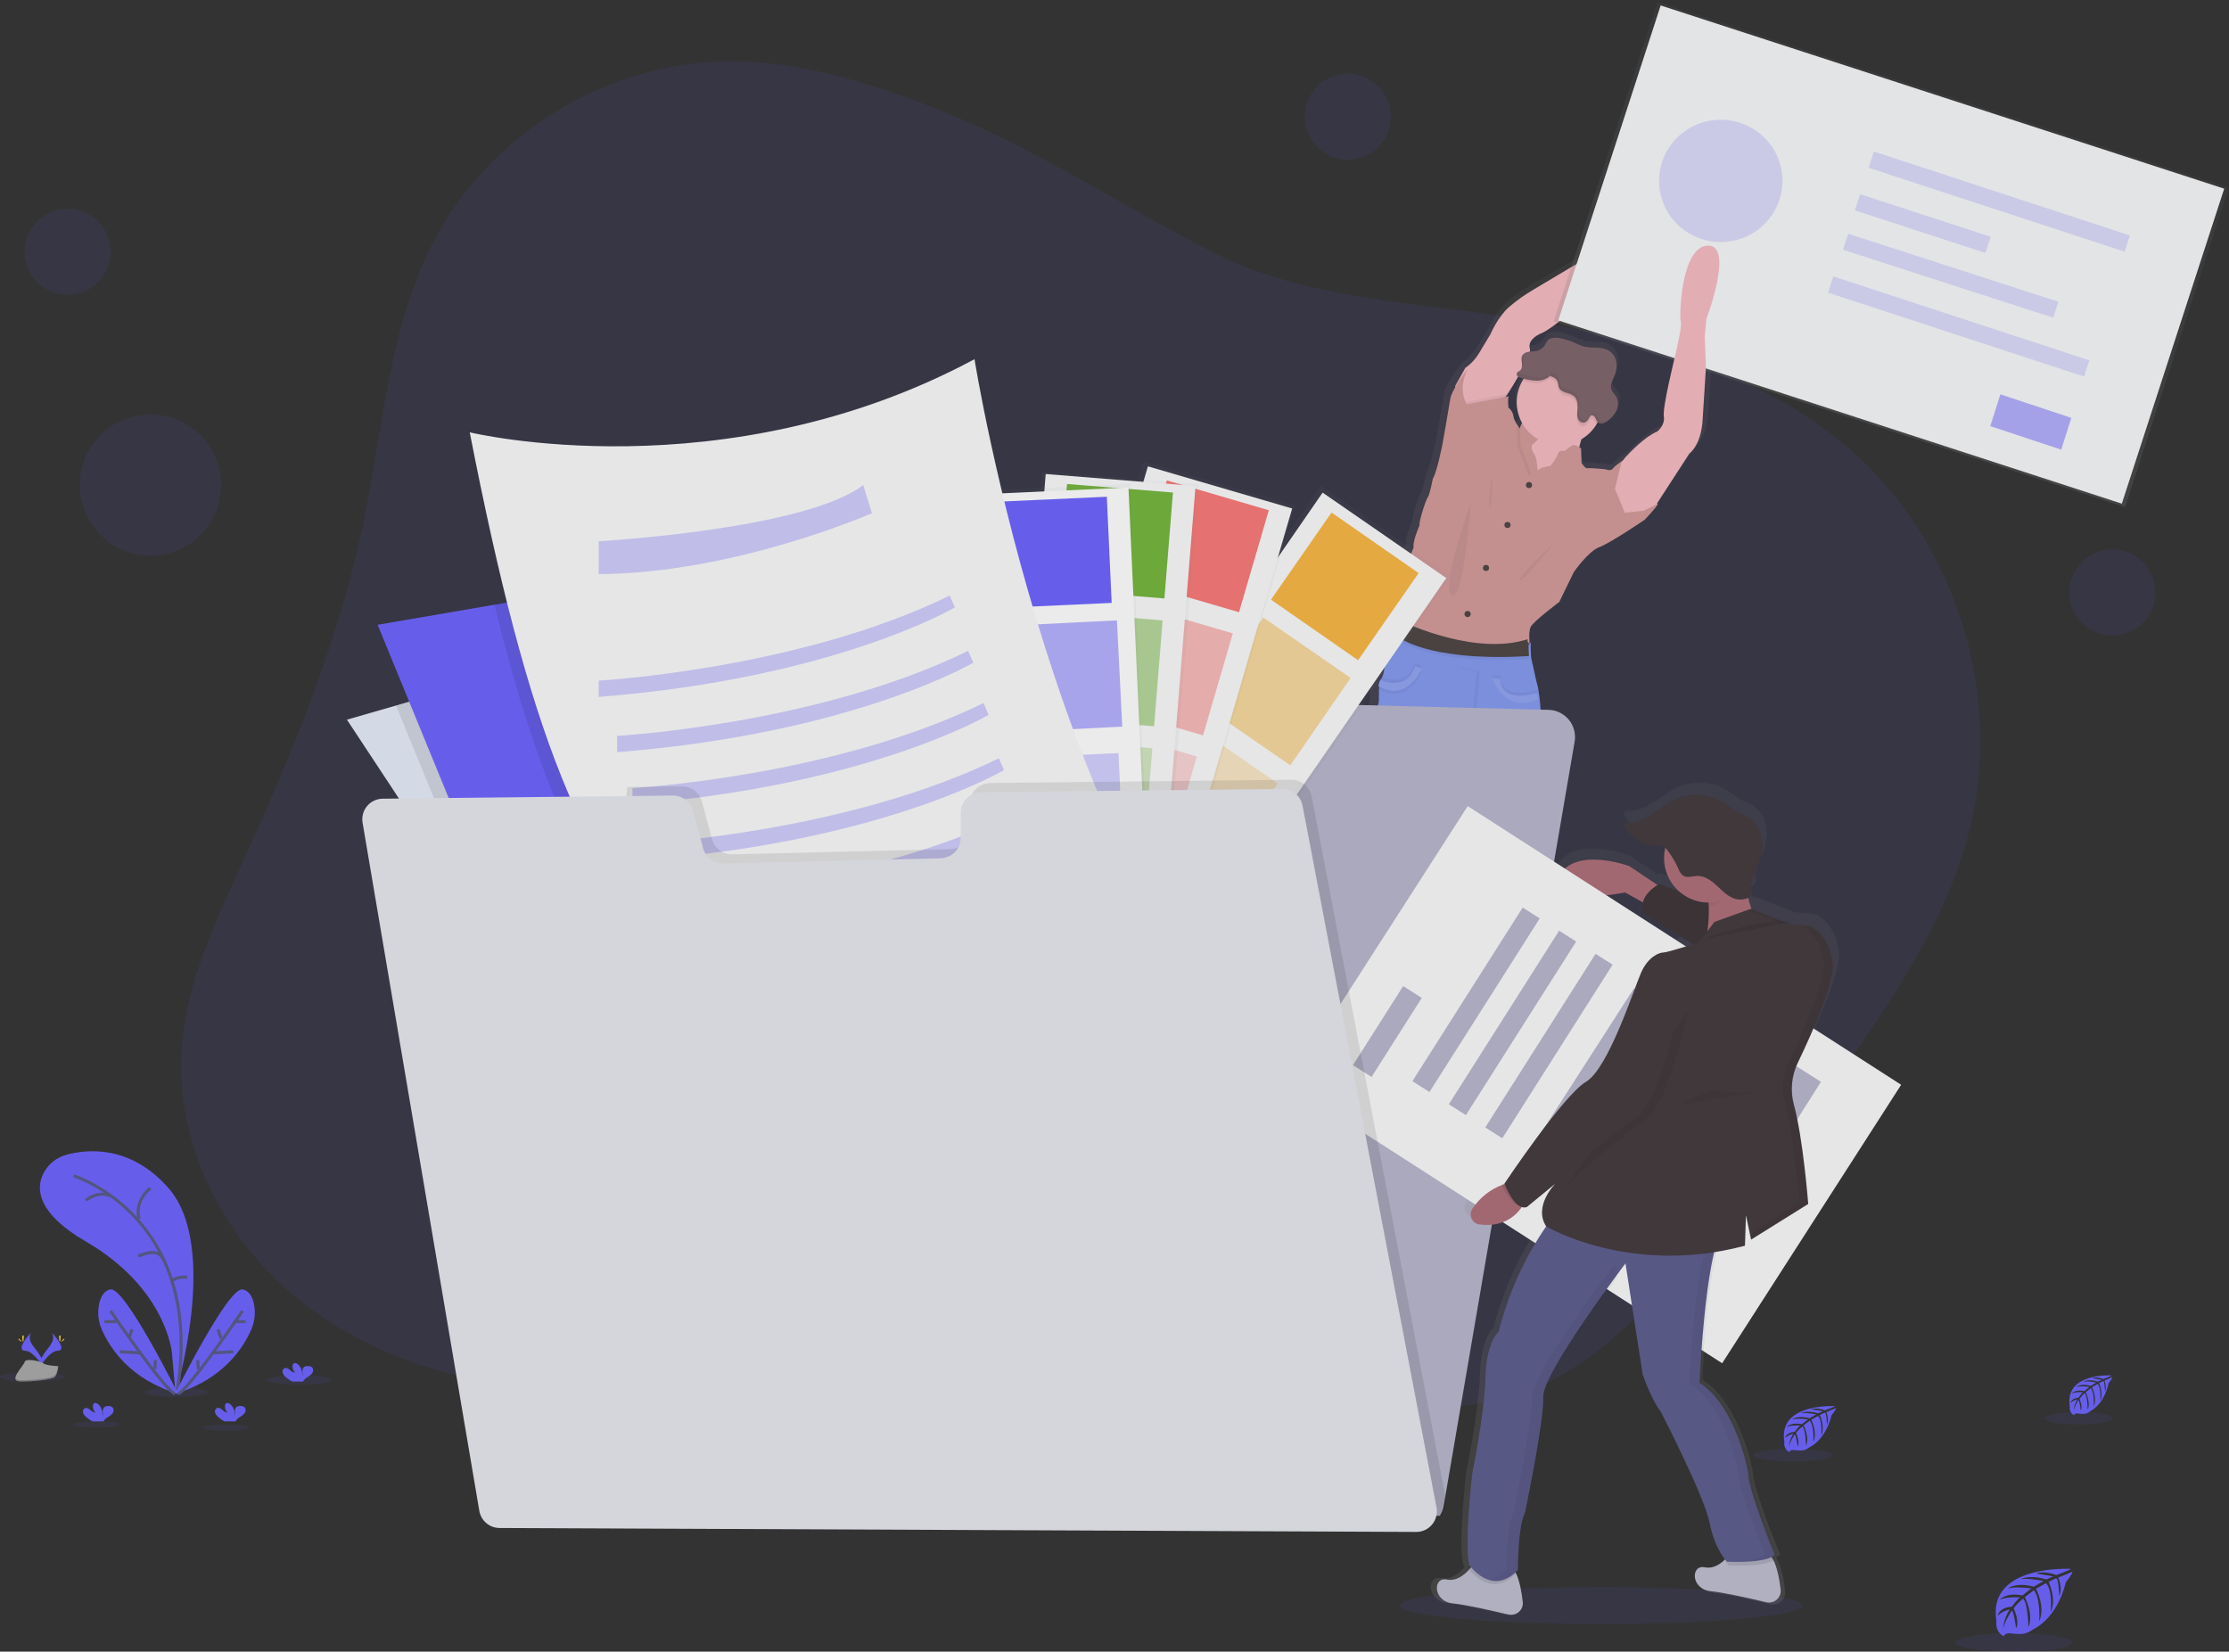 <?xml version="1.0" encoding="UTF-8"?>
<svg width="726px" height="538px" viewBox="0 0 726 538" version="1.1" xmlns="http://www.w3.org/2000/svg" xmlns:xlink="http://www.w3.org/1999/xlink">
    <rect x="0" y="0" width="726" height="538" fill="#333333" stroke="none"/>
    <!-- Generator: Sketch 52.3 (67297) - http://www.bohemiancoding.com/sketch -->
    <title>undraw_upload_87y9</title>
    <desc>Created with Sketch.</desc>
    <defs>
        <linearGradient x1="50.029%" y1="99.989%" x2="50.029%" y2="-0%" id="linearGradient-1">
            <stop stop-color="#808080" stop-opacity="0.25" offset="0%"></stop>
            <stop stop-color="#808080" stop-opacity="0.12" offset="54%"></stop>
            <stop stop-color="#808080" stop-opacity="0.1" offset="100%"></stop>
        </linearGradient>
        <linearGradient x1="50%" y1="100%" x2="50%" y2="0%" id="linearGradient-2">
            <stop stop-color="#808080" stop-opacity="0.25" offset="0%"></stop>
            <stop stop-color="#808080" stop-opacity="0.12" offset="54%"></stop>
            <stop stop-color="#808080" stop-opacity="0.1" offset="100%"></stop>
        </linearGradient>
        <linearGradient x1="4.32548939e-14%" y1="50%" x2="100%" y2="50%" id="linearGradient-3">
            <stop stop-color="#808080" stop-opacity="0.25" offset="0%"></stop>
            <stop stop-color="#808080" stop-opacity="0.12" offset="54%"></stop>
            <stop stop-color="#808080" stop-opacity="0.1" offset="100%"></stop>
        </linearGradient>
        <linearGradient x1="0.004%" y1="50%" x2="100.004%" y2="50%" id="linearGradient-4">
            <stop stop-color="#808080" stop-opacity="0.25" offset="0%"></stop>
            <stop stop-color="#808080" stop-opacity="0.12" offset="54%"></stop>
            <stop stop-color="#808080" stop-opacity="0.1" offset="100%"></stop>
        </linearGradient>
        <linearGradient x1="4.34167797e-14%" y1="49.988%" x2="100%" y2="49.988%" id="linearGradient-5">
            <stop stop-color="#808080" stop-opacity="0.25" offset="0%"></stop>
            <stop stop-color="#808080" stop-opacity="0.12" offset="54%"></stop>
            <stop stop-color="#808080" stop-opacity="0.1" offset="100%"></stop>
        </linearGradient>
        <linearGradient x1="0%" y1="50.003%" x2="100%" y2="50.003%" id="linearGradient-6">
            <stop stop-color="#808080" stop-opacity="0.25" offset="0%"></stop>
            <stop stop-color="#808080" stop-opacity="0.12" offset="54%"></stop>
            <stop stop-color="#808080" stop-opacity="0.1" offset="100%"></stop>
        </linearGradient>
        <linearGradient x1="49.982%" y1="99.996%" x2="49.982%" y2="0.012%" id="linearGradient-7">
            <stop stop-color="#808080" stop-opacity="0.25" offset="0%"></stop>
            <stop stop-color="#808080" stop-opacity="0.12" offset="54%"></stop>
            <stop stop-color="#808080" stop-opacity="0.1" offset="100%"></stop>
        </linearGradient>
    </defs>
    <g id="rv1" stroke="none" stroke-width="1" fill="none" fill-rule="evenodd" opacity="0.899">
        <g id="Home-(1680px)-[XL-/-15&quot;-Laptop]-Copy-2" transform="translate(-860, -2572)">
            <g id="We-Mean-Business" transform="translate(66, 2572)">
                <g id="undraw_upload_87y9" transform="translate(794, 0)">
                    <path d="M308.298,36.835 C284.478,27.159 259.307,19.058 233.61,20.089 C195.801,21.574 159.588,44.283 141.799,77.63 C126.727,105.878 124.868,138.994 118.377,170.342 C110.379,208.972 95.063,245.68 78.697,281.582 C69.905,300.839 60.632,320.563 59.19,341.703 C57.184,371.047 71.225,400.295 93.237,419.834 C115.249,439.372 144.503,449.651 173.834,451.899 C189.45,453.097 205.766,451.989 219.64,444.726 C234.315,437.041 245.01,423.151 259.743,415.581 C273.398,408.537 289.368,407.576 304.696,408.492 C324.774,409.692 344.558,413.893 363.389,420.954 C384.812,428.998 404.735,440.641 426.113,448.793 C447.491,456.945 471.375,461.499 493.227,454.691 C513.733,448.287 529.972,432.789 544.602,417.067 C568.615,391.261 590.516,363.57 610.094,334.262 C623.289,314.511 635.567,293.672 641.405,270.65 C652.555,226.641 637.207,176.983 603.154,146.922 C574.958,122.023 537.091,111.213 500.032,104.655 C466.242,98.674 427.171,98.302 396.065,82.715 C366.395,67.825 339.403,49.477 308.298,36.835 Z" id="Path" fill="#6C63FF" opacity="0.1"></path>
                    <path d="M558.033,77.783 C548.855,78.149 548.393,101.787 548.965,102.819 C549.537,103.851 546.882,114.519 546.882,114.519 C546.882,114.519 542.718,130.695 543.2,133.702 C543.682,136.709 540.957,138.677 540.957,138.677 C536.882,140.28 531.773,145.447 530.417,146.864 L530.077,147.229 C530.077,147.229 526.131,149.794 525.437,150.807 C524.742,151.82 522.866,151.012 522.866,151.012 C522.866,151.012 517.532,150.499 516.838,150.704 C516.362,150.845 515.617,149.973 515.192,149.422 C514.993,149.159 514.865,148.96 514.865,148.96 L514.704,144.19 C514.503,144.038 514.288,143.904 514.061,143.793 C514.171,143.254 514.306,142.697 514.473,142.126 C516.87,140.959 518.894,139.147 520.314,136.894 C520.469,136.651 520.61,136.401 520.745,136.151 C521.1,136.397 521.528,136.516 521.96,136.491 C522.15,136.496 522.339,136.479 522.525,136.439 C523.124,136.278 523.684,135.996 524.17,135.612 C525.497,134.719 526.555,133.482 527.23,132.035 C527.348,131.758 527.445,131.473 527.519,131.182 C527.422,131.342 527.32,131.503 527.217,131.657 C527.726,130.288 527.602,128.764 526.876,127.496 C526.375,126.688 525.591,126.034 525.269,125.136 C524.73,123.591 525.751,121.995 526.381,120.482 C526.99,119.105 527.189,117.583 526.953,116.097 C526.699,114.592 525.84,113.256 524.575,112.397 C522.05,110.762 518.624,111.66 515.7,110.871 C514.656,110.533 513.636,110.124 512.647,109.647 C511.146,109.001 509.58,108.515 507.975,108.198 C506.388,107.884 504.466,107.852 503.477,109.089 C503.2,109.482 502.955,109.896 502.744,110.326 C502.1,111.367 501.066,112.108 499.871,112.384 C499.288,112.495 498.697,112.557 498.104,112.57 C498.157,112.33 498.157,112.08 498.104,111.84 C497.358,109.403 499.492,107.595 502.268,106.505 C505.045,105.416 515.604,97.119 516.831,95.151 C518.059,93.183 526.651,87.009 526.651,87.009 C526.651,87.009 539.505,83.38 543.721,70.16 C547.936,56.94 523.554,79.392 521.099,80.066 C518.644,80.739 515.128,83.271 515.128,83.271 L499.492,92.292 C496.511,93.97 493.689,95.914 491.06,98.1 C487.275,101.364 484.878,106.909 484.878,106.909 C484.878,106.909 483.38,109.346 481.195,112.872 C479.99,114.881 478.363,116.607 476.427,117.93 L476.497,117.802 C476.324,118.014 470.945,124.79 470.469,127.752 C469.993,130.714 467.802,142.786 467.802,142.786 C467.802,142.786 465.874,152.269 464.55,154.134 C464.55,154.134 463.477,159.577 462.841,160.308 C462.204,161.039 459.627,168.752 460.064,169.534 C460.064,169.534 457.609,174.874 458.04,176.894 L453.612,187.472 C453.612,187.472 451.208,192.704 451.369,195.762 C451.446,197.243 451.51,198.968 451.555,200.378 C451.555,200.603 451.555,200.814 451.555,201.019 C451.555,201.244 451.555,201.462 451.555,201.66 C451.317,202.058 450.707,203.071 450.071,204.295 C449.158,206.078 448.188,208.302 448.245,209.674 C448.348,212.085 448.355,217.97 447.243,220.131 L446.915,220.003 C446.525,220.647 446.304,221.379 446.272,222.131 L446.35,222.17 C446.35,222.356 446.292,222.548 446.272,222.753 C446.003,225.209 446.395,228.626 445.778,229.376 C444.923,230.415 445.347,253.431 445.347,253.431 C445.347,253.431 443.959,267.837 446.735,276.966 L446.523,284.115 C446.523,284.115 446.414,290.853 446.735,291.808 C447.057,292.763 447.166,299.585 447.166,299.585 L448.766,310.99 C448.766,310.99 446.626,328.615 448.445,332.968 C449.498,335.37 450.15,337.928 450.373,340.54 C451.299,341.048 452.289,341.429 453.316,341.674 L453.316,342.316 L452.898,353.035 L452.898,353.625 C452.898,353.625 452.847,353.907 452.808,354.375 C452.808,354.458 452.808,354.548 452.808,354.638 C452.805,354.663 452.805,354.689 452.808,354.715 C452.808,354.785 452.808,354.862 452.808,354.939 C452.805,354.997 452.805,355.055 452.808,355.112 C452.812,355.164 452.812,355.215 452.808,355.266 L452.808,355.394 C452.808,355.657 452.808,355.939 452.808,356.234 C452.808,356.35 452.808,356.471 452.808,356.593 C452.808,356.715 452.808,356.664 452.808,356.696 L452.808,356.856 C452.808,356.927 452.808,356.997 452.808,357.068 L452.808,357.17 C452.808,357.279 452.841,357.382 452.86,357.491 C452.857,357.516 452.857,357.542 452.86,357.568 C452.86,357.69 452.905,357.805 452.931,357.92 C452.931,358.036 452.982,358.151 453.014,358.267 C453.017,358.279 453.017,358.292 453.014,358.305 C453.014,358.363 453.046,358.427 453.066,358.485 C453.062,358.512 453.062,358.54 453.066,358.568 C453.066,358.638 453.11,358.709 453.13,358.786 L453.13,358.837 C453.194,359.017 453.258,359.196 453.335,359.376 C453.333,359.395 453.333,359.414 453.335,359.433 C453.335,359.498 453.393,359.568 453.425,359.632 L453.464,359.722 L453.548,359.895 L453.599,359.991 L453.689,360.152 L453.747,360.248 C453.747,360.299 453.805,360.35 453.837,360.402 C453.869,360.453 453.882,360.466 453.901,360.504 L453.997,360.652 L454.068,360.748 L454.171,360.895 L454.248,360.991 L454.364,361.132 L454.441,361.222 L454.576,361.376 L454.646,361.453 L454.865,361.665 C454.885,361.689 454.909,361.711 454.936,361.729 C454.986,361.781 455.04,361.83 455.096,361.876 L455.199,361.959 L455.341,362.075 L455.463,362.165 L455.604,362.267 L455.739,362.357 L455.88,362.447 L456.028,362.53 L456.176,362.62 L456.33,362.697 L456.491,362.774 L456.652,362.851 L456.812,362.921 L456.986,362.992 L457.159,363.056 L457.339,363.12 L457.532,363.178 L457.834,363.267 L458.085,363.331 L458.284,363.37 L458.49,363.415 L458.708,363.415 L458.92,363.447 L459.145,363.447 L459.37,363.447 L459.601,363.447 L459.839,363.447 L460.077,363.447 L461.092,363.447 L461.388,363.447 L461.632,363.447 L461.979,363.415 L462.191,363.415 L462.776,363.351 C462.776,363.351 470.058,364.434 470.295,361.562 C470.295,361.415 470.295,361.261 470.328,361.1 L470.328,360.735 C470.324,360.69 470.324,360.645 470.328,360.6 C470.328,360.459 470.328,360.305 470.328,360.152 L470.328,360.081 C470.328,359.921 470.328,359.76 470.328,359.594 L470.328,359.248 C470.328,358.965 470.328,358.677 470.328,358.388 C470.328,358.279 470.328,358.177 470.328,358.068 C470.328,357.773 470.328,357.484 470.328,357.196 L470.328,357.151 C470.328,357.081 470.328,357.023 470.328,356.952 C470.283,355.529 470.212,354.208 470.167,353.471 C470.167,353.08 470.128,352.83 470.128,352.83 C470.128,352.83 467.648,349.099 468.053,347.701 C468.457,346.303 468.367,341.559 468.367,341.559 C468.367,341.559 467.403,339.283 466.754,337.27 C466.703,337.116 466.658,336.962 466.613,336.815 C467.151,336.2 467.658,335.558 468.13,334.891 C469.052,329.949 468.419,324.843 466.317,320.274 C466.071,320.103 465.925,319.823 465.925,319.524 C465.922,319.498 465.922,319.472 465.925,319.447 L467.166,304.31 L466.414,295.501 C466.414,295.501 465.88,289.481 467.056,286.891 L469.402,264.086 L472.731,250.821 C472.731,250.821 473.798,250.302 474.659,252.796 C475.52,255.29 477.641,266.58 477.641,266.58 L482.783,285.243 C482.783,285.243 483.637,291.879 484.383,292.815 C485.128,293.751 485.135,297.892 485.135,297.892 C485.135,297.892 486.735,301.213 486.523,302.662 C486.311,304.111 486.523,308.054 487.05,309.401 C487.577,310.747 487.802,320.3 487.802,320.3 C487.188,323.424 487.26,326.643 488.014,329.737 C489.299,334.507 488.547,340.52 488.547,340.52 C488.683,340.729 488.829,340.93 488.984,341.123 C488.933,341.264 488.875,341.405 488.824,341.533 C488.489,342.399 488.226,343.008 488.226,343.008 C488.226,343.008 488.149,347.752 488.547,349.15 C488.946,350.548 486.465,354.279 486.465,354.279 C486.465,354.279 486.465,354.51 486.426,354.92 C486.382,355.657 486.311,356.972 486.266,358.401 C486.266,358.465 486.266,358.529 486.266,358.6 L486.266,358.651 L486.266,359.51 C486.266,359.619 486.266,359.728 486.266,359.837 C486.266,360.126 486.266,360.414 486.266,360.696 C486.266,360.748 486.266,360.805 486.266,360.857 C486.266,360.908 486.266,360.94 486.266,360.979 L486.266,361.036 C486.266,361.203 486.266,361.37 486.266,361.53 L486.266,361.6 C486.266,361.754 486.266,361.908 486.266,362.056 C486.263,362.096 486.263,362.137 486.266,362.177 C486.266,362.299 486.266,362.427 486.266,362.549 C486.266,362.671 486.266,362.863 486.298,363.011 C486.542,365.883 493.824,364.8 493.824,364.8 L494.408,364.87 L494.614,364.87 L494.968,364.87 L495.205,364.87 L495.507,364.87 L496.51,364.87 L496.748,364.87 L496.986,364.87 L497.217,364.87 L497.442,364.87 L497.66,364.87 L497.879,364.832 L498.091,364.8 L498.297,364.755 L498.502,364.716 L498.753,364.652 L499.055,364.562 L499.241,364.505 L499.421,364.441 C499.48,364.423 499.538,364.402 499.595,364.377 L499.768,364.306 L499.935,364.235 L500.096,364.165 L500.257,364.082 L500.405,364.005 L500.559,363.921 L500.7,363.832 L500.848,363.742 L500.977,363.652 L501.118,363.549 C501.161,363.523 501.202,363.493 501.24,363.46 C501.29,363.427 501.337,363.391 501.381,363.351 L501.491,363.261 L501.651,363.12 L501.722,363.049 L501.941,362.838 L502.005,362.761 L502.146,362.613 L502.217,362.517 C502.261,362.473 502.302,362.426 502.339,362.376 L502.41,362.28 L502.519,362.133 L502.583,362.036 L502.686,361.889 C502.705,361.853 502.727,361.819 502.75,361.786 C502.75,361.735 502.808,361.684 502.84,361.633 L502.898,361.536 C502.898,361.479 502.956,361.427 502.982,361.376 C503.001,361.345 503.018,361.313 503.033,361.28 C503.033,361.222 503.091,361.164 503.117,361.107 L503.162,361.017 C503.162,360.953 503.219,360.889 503.252,360.818 L503.252,360.761 C503.322,360.581 503.393,360.402 503.451,360.222 L503.451,360.171 C503.451,360.1 503.496,360.03 503.522,359.959 C503.519,359.929 503.519,359.899 503.522,359.869 C503.522,359.812 503.522,359.748 503.573,359.69 L503.573,359.658 C503.576,359.645 503.576,359.632 503.573,359.619 C503.573,359.504 503.637,359.389 503.663,359.28 C503.663,359.164 503.714,359.049 503.734,358.933 L503.734,358.85 C503.734,358.741 503.772,358.638 503.785,358.536 C503.798,358.433 503.785,358.465 503.785,358.427 C503.785,358.388 503.785,358.286 503.785,358.215 C503.785,358.145 503.785,358.106 503.785,358.055 C503.785,358.004 503.785,357.991 503.785,357.952 C503.785,357.914 503.785,357.715 503.785,357.593 C503.785,357.299 503.785,357.016 503.785,356.754 L503.785,356.471 C503.782,356.414 503.782,356.356 503.785,356.298 C503.785,356.221 503.785,356.151 503.785,356.074 C503.782,356.048 503.782,356.023 503.785,355.997 C503.785,355.907 503.785,355.818 503.785,355.741 C503.746,355.273 503.701,354.991 503.701,354.991 L503.701,354.407 L503.297,344.034 L503.297,343.393 C503.894,343.059 504.505,342.681 505.141,342.239 C505.141,342.239 505.032,336.328 506.741,333.949 C508.451,331.57 505.887,325.339 505.887,325.339 L504.82,303.047 L505.244,292.789 C504.397,291.267 503.954,289.555 503.959,287.814 C503.79,285.59 503.21,283.417 502.249,281.403 C502.249,281.403 501.182,277.877 502.468,276.838 C503.753,275.799 501.079,253.117 501.079,253.117 C501.079,253.117 501.722,236.544 500.501,226.702 L500.501,226.542 L500.842,226.388 C500.739,225.6 500.629,224.862 500.507,224.176 L500.147,224.285 C499.997,223.416 499.782,222.559 499.505,221.721 L497.795,213.893 C497.795,213.893 497.757,213.483 497.712,212.886 C497.654,212.181 497.59,211.226 497.577,210.386 C497.571,210.032 497.61,209.679 497.692,209.335 L497.603,209.258 C497.611,209.073 497.641,208.89 497.692,208.713 L497.32,208.399 C497.32,208.399 497.268,208.046 497.23,207.507 C497.146,206.315 497.101,204.238 497.692,203.064 C498.547,201.353 507.333,194.871 507.333,194.871 L512.255,185.043 C512.255,185.043 517.165,178.144 520.899,176.798 C524.633,175.451 536.266,167.732 536.266,167.732 C536.266,167.732 540.321,163.584 540.642,162.603 L540.777,162.398 L540.854,162.398 L540.854,162.264 L551.78,145.934 C556.15,142.408 556.31,134.894 556.31,134.894 L557.448,117.725 L557.075,107.57 L557.602,101.8 C557.602,101.8 567.204,77.424 558.033,77.783 Z M495.45,122.213 C494.263,124.287 493.638,126.633 493.637,129.022 C493.637,129.137 493.637,129.252 493.637,129.368 C493.637,129.483 493.637,129.554 493.637,129.643 C493.637,131.776 494.137,133.879 495.096,135.785 C494.611,136.328 494.249,136.969 494.036,137.664 C493.496,136.984 491.915,134.907 491.825,133.529 C491.716,131.875 490.115,130.733 490.115,130.733 C490.115,130.733 489.82,127.592 490.218,127.053 L490.276,127.002 C490.276,127.002 490.321,126.925 490.411,126.797 C490.867,126.111 492.403,123.796 493.991,121.161 C494.255,121.274 494.528,121.364 494.807,121.431 L495.784,121.674 L495.45,122.213 Z" id="Shape" fill="url(#linearGradient-1)" fill-rule="nonzero"></path>
                    <path d="M526.61,120.865 C526.76,120.588 526.88,120.294 527,120 C526.618,120.65 526.284,121.318 526,122 C526.21,121.616 526.42,121.241 526.61,120.865 Z" id="Path" fill="url(#linearGradient-2)"></path>
                    <path d="M498.749,135.948 C498.749,135.948 496.717,145.542 492.972,146.783 C489.226,148.024 497.515,159 497.515,159 L514.697,158.068 L515.009,154.512 C515.009,154.512 511.763,147.394 517.196,138.732 C522.629,130.071 498.749,135.948 498.749,135.948 Z" id="Path" fill="#F6BAC2"></path>
                    <path d="M471.952,361.024 C471.723,363.878 464.759,362.801 464.759,362.801 C453.21,364.417 455.118,353.001 455.118,353.001 L455.118,352.417 L455.518,341.77 L455.633,338.801 C455.633,338.801 468.353,332.939 468.028,334.17 C467.907,334.632 468.174,335.741 468.543,336.941 C469.179,338.935 470.089,341.193 470.089,341.193 C470.089,341.193 470.165,345.901 469.784,347.286 C469.402,348.671 471.774,352.378 471.774,352.378 C471.774,352.378 471.774,352.609 471.812,353.02 C472.001,355.683 472.047,358.355 471.952,361.024 Z" id="Path" fill="#B77983"></path>
                    <path d="M494.253,364.799 C494.253,364.799 487.286,365.882 487.057,363.024 C486.952,360.351 486.992,357.674 487.178,355.006 C487.178,354.622 487.21,354.366 487.21,354.366 C487.21,354.366 489.583,350.661 489.201,349.277 C488.82,347.893 488.896,343.183 488.896,343.183 C488.896,343.183 489.144,342.587 489.469,341.728 C490.149,339.927 491.174,337.005 490.964,336.172 C490.658,334.935 503.363,340.792 503.363,340.792 L503.49,344.112 L503.878,354.398 L503.878,354.981 C503.878,354.981 505.812,366.42 494.253,364.799 Z" id="Path" fill="#B77983"></path>
                    <path d="M542.526,72.16 C538.425,85.348 525.98,88.973 525.98,88.973 C525.98,88.973 517.648,95.151 516.462,97.086 C515.275,99.02 505.036,107.327 502.34,108.417 C499.645,109.507 497.588,111.312 498.31,113.737 C498.955,115.988 491.9,127.003 490.836,128.641 L490.708,128.848 L488.483,131.176 L480.932,135 L474.78,133.033 L474,125.642 L477.263,119.838 C479.15,118.508 480.727,116.785 481.886,114.788 C484.008,111.267 485.459,108.842 485.459,108.842 C485.459,108.842 487.786,103.309 491.456,100.046 C493.994,97.863 496.729,95.92 499.626,94.241 L514.785,85.213 C514.785,85.213 518.197,82.678 520.589,81.988 C522.981,81.298 546.614,58.971 542.526,72.16 Z" id="Path" fill="#F6BAC2"></path>
                    <path d="M480.925,130.291 L491,128.294 C490.891,128.406 490.827,128.554 490.82,128.709 L490.691,128.913 L488.468,131.217 L480.925,135 L474.779,133.054 L474,125.742 L477.26,120 C474.174,126.38 477.182,130.91 477.182,130.91 L480.925,130.291 Z" id="Path" fill="#000000" opacity="0.05"></path>
                    <path d="M540,163.58 C539.972,163.646 539.949,163.714 539.929,163.783 C539.833,164.009 539.707,164.222 539.553,164.416 L535.469,166.367 L529.236,167 L526,159.33 L528.155,150.925 L529.346,149.355 L529.676,149 C529.799,150.52 530.427,158.45 530.388,160.831 C530.337,163.472 532.33,163.681 532.33,163.681 L540,163.58 Z" id="Path" fill="#000000" opacity="0.05"></path>
                    <path d="M540,164.008 C539.973,164.075 539.949,164.143 539.93,164.212 C539.622,165.182 535.722,169.278 535.722,169.278 C535.722,169.278 524.523,176.903 520.93,178.211 C517.338,179.52 512.606,186.347 512.606,186.347 L507.88,196.065 C507.88,196.065 499.408,202.446 498.589,204.156 C498.019,205.317 498.063,207.346 498.147,208.546 C498.147,209.075 498.224,209.426 498.224,209.426 L495.726,212.023 L493.735,214.09 L490.93,217 L486.364,216.362 L472.136,214.11 L469.408,212.578 L454.263,204.079 C454.263,204.079 454.263,203.549 454.225,202.739 C454.225,202.382 454.225,201.973 454.187,201.52 C454.142,200.142 454.078,198.426 454.007,196.964 C453.854,193.946 456.165,188.778 456.165,188.778 L460.424,178.333 C460.014,176.342 462.377,171.065 462.377,171.065 C461.967,170.299 464.432,162.674 465.047,161.96 C465.662,161.245 466.693,155.866 466.693,155.866 C467.973,154.028 469.824,144.662 469.824,144.662 C469.824,144.662 471.931,132.787 472.385,129.82 C472.84,126.853 478.02,120.204 478.187,120 C474.492,126.751 477.726,131.664 477.726,131.664 L481.427,131.026 L491.449,129.08 C490.988,129.386 491.295,132.761 491.295,132.761 C492.182,133.434 492.771,134.425 492.934,135.524 C493.03,137.024 494.855,139.353 495.195,139.768 L495.246,139.825 C495.507,138.383 496.389,137.128 497.66,136.392 L499.972,139.468 L500.747,143.149 C500.747,143.149 500.535,143.666 499.203,144.687 C497.871,145.708 499.767,148.369 499.767,148.369 C500.407,149.447 500.593,153.435 500.593,153.435 C502.29,151.955 504.954,151.955 504.954,151.955 C506.038,150.87 506.925,149.604 507.573,148.216 C507.682,147.755 507.998,147.37 508.429,147.171 C508.859,146.972 509.358,146.981 509.782,147.195 C510.555,146.525 511.399,145.941 512.298,145.453 C513.534,144.815 514.969,146.091 514.969,146.091 L515.122,150.806 C515.122,150.806 515.244,150.998 515.443,151.259 C515.846,151.821 516.57,152.682 517.024,152.535 C517.665,152.331 522.826,152.842 522.826,152.842 C522.826,152.842 524.625,153.607 525.291,152.637 C525.957,151.668 529.774,149.109 529.774,149.109 C529.774,149.109 530.51,158.61 530.51,161.264 C530.51,163.919 532.431,164.136 532.431,164.136 L540,164.008 Z" id="Path" fill="#D39999"></path>
                    <path d="M539.586,163.722 L539.376,163.722 C539.756,162.722 539.586,163.722 539.586,163.722 Z" id="Path"></path>
                    <circle id="Oval" fill="#4B4442" cx="498" cy="158" r="1"></circle>
                    <circle id="Oval" fill="#4B4442" cx="491" cy="171" r="1"></circle>
                    <circle id="Oval" fill="#4B4442" cx="478" cy="200" r="1"></circle>
                    <circle id="Oval" fill="#4B4442" cx="484" cy="185" r="1"></circle>
                    <path d="M469,336.88 C464.227,342.495 459.072,342.401 456,341.609 L456.114,338.701 C456.114,338.701 468.81,332.961 468.486,334.166 C468.365,334.619 468.606,335.705 469,336.88 Z" id="Path" fill="#000000" opacity="0.05"></path>
                    <path d="M504,344.126 C495.874,348.864 491.107,343.311 490,341.738 C490.681,339.934 491.705,337.006 491.495,336.172 C491.19,334.933 503.898,340.801 503.898,340.801 L504,344.126 Z" id="Path" fill="#000000" opacity="0.05"></path>
                    <path d="M507.435,333.739 C505.798,336.112 505.894,341.989 505.894,341.989 C495.33,349.621 489.793,340.336 489.793,340.336 C489.793,340.336 490.509,334.356 489.281,329.611 C488.554,326.532 488.484,323.332 489.076,320.223 C489.076,320.223 488.872,310.732 488.354,309.395 C487.836,308.057 487.638,304.135 487.842,302.688 C488.047,301.242 486.512,297.949 486.512,297.949 C486.512,297.949 486.512,293.821 485.79,292.895 C485.067,291.969 484.255,285.359 484.255,285.359 L479.338,266.796 C479.338,266.796 477.285,255.556 476.467,253.08 C475.648,250.605 474.619,251.119 474.619,251.119 L471.665,264.423 L469.407,287.115 C468.276,289.687 468.768,295.68 468.768,295.68 L469.484,304.444 L468.295,319.503 C468.292,319.529 468.292,319.555 468.295,319.58 C468.293,319.874 468.431,320.151 468.666,320.326 C470.683,324.889 471.283,329.959 470.386,334.871 C462.591,346.22 453.153,340.336 453.153,340.336 C452.947,337.745 452.325,335.204 451.311,332.813 C449.566,328.479 451.618,310.951 451.618,310.951 L450.077,299.602 C450.077,299.602 449.975,292.793 449.668,291.886 C449.361,290.979 449.464,284.253 449.464,284.253 L449.668,277.135 C447.002,268.056 448.332,253.723 448.332,253.723 C448.332,253.723 447.922,230.826 448.747,229.791 C449.342,229.045 448.965,225.65 449.221,223.2 C449.248,222.456 449.454,221.73 449.822,221.084 L449.924,220.982 C451.26,219.329 451.26,212.732 451.152,210.147 C451.1,208.784 452.028,206.572 452.91,204.797 C453.549,203.55 454.131,202.521 454.349,202.148 L454.438,202 C454.438,202 460.283,203.447 475.77,210.873 C478.543,212.254 481.518,213.181 484.581,213.619 C486.106,213.824 487.649,213.848 489.179,213.69 C491.513,213.464 493.77,212.727 495.791,211.529 C496.859,210.917 497.823,210.138 498.649,209.221 C498.438,209.864 498.566,212.063 498.649,213.375 C498.687,213.973 498.732,214.378 498.732,214.378 L500.439,222.03 C500.717,222.937 500.931,223.863 501.079,224.801 C501.2,225.483 501.302,226.222 501.398,227.007 C502.594,236.793 501.955,253.286 501.955,253.286 C501.955,253.286 504.512,275.875 503.291,276.904 C502.07,277.933 503.08,281.443 503.08,281.443 C504.008,283.456 504.565,285.622 504.723,287.835 C504.715,289.563 505.139,291.266 505.958,292.786 L505.542,302.997 L506.616,325.149 C506.616,325.149 509.078,331.366 507.435,333.739 Z" id="Path" fill="#8499F0"></path>
                    <path d="M495,297 C495,297 503.06,292.498 504.818,294.524 C506.576,296.55 495,297 495,297 Z" id="Path" fill="#000000" opacity="0.05"></path>
                    <path d="M499.312,299 C499.312,299 497.932,299.782 500.975,300.783 C504.019,301.784 499.312,299 499.312,299 Z" id="Path" fill="#000000" opacity="0.05"></path>
                    <path d="M452.008,287.082 C451.736,287.146 458.706,290.857 465,287.784 C464.973,287.784 453.578,286.699 452.008,287.082 Z" id="Path" fill="#000000" opacity="0.05"></path>
                    <path d="M465,295 C465,295 463.019,298.448 458.962,298.959 C454.904,299.471 465,295 465,295 Z" id="Path" fill="#000000" opacity="0.05"></path>
                    <path d="M490,303 C490,303 498.404,317.269 496.795,320.635 C495.186,324.001 490,303 490,303 Z" id="Path" fill="#000000" opacity="0.05"></path>
                    <path d="M474.919,217 L474,245 C474,245 479.453,244.766 480.385,235.541 C481.317,226.316 482,218.801 482,218.801 L474.919,217 Z" id="Path" fill="#000000" opacity="0.05"></path>
                    <path d="M473.918,217 L473,245 C473,245 478.444,244.766 479.375,235.534 C480.305,226.303 481,218.801 481,218.801 L473.918,217 Z" id="Path" fill="#8499F0"></path>
                    <path d="M463,218.816 C463,218.816 458.742,229.9 449,224.533 C449.026,223.823 449.23,223.13 449.594,222.515 C452.26,223.6 458.439,225.189 460.966,218 L463,218.816 Z" id="Path" fill="#000000" opacity="0.05"></path>
                    <path d="M463,216.81 C463,216.81 458.742,227.903 449,222.532 C449.027,221.822 449.231,221.129 449.594,220.512 C452.26,221.605 458.439,223.188 460.966,216 L463,216.81 Z" id="Path" fill="#000000" opacity="0.05"></path>
                    <path d="M463,217.81 C463,217.81 458.742,228.903 449,223.532 C449.027,222.822 449.231,222.129 449.594,221.512 C452.26,222.605 458.439,224.188 460.966,217 L463,217.81 Z" id="Path" fill="#8499F0"></path>
                    <path d="M501,227.768 C490.024,232.754 486,221 486,221 L488.592,221.074 C489.045,228.59 497.721,226.567 500.695,225.646 C500.799,226.326 500.903,227.013 501,227.768 Z" id="Path" fill="#000000" opacity="0.05"></path>
                    <path d="M501,226.771 C490.03,231.748 486,220 486,220 L488.592,220.074 C489.045,227.587 497.721,225.571 500.695,224.65 C500.799,225.305 500.903,226.016 501,226.771 Z" id="Path" fill="#000000" opacity="0.05"></path>
                    <path d="M501,227.771 C490.03,232.748 486,221 486,221 L488.592,221.074 C489.045,228.593 497.721,226.571 500.695,225.65 C500.799,226.305 500.903,227.016 501,227.771 Z" id="Path" fill="#8499F0"></path>
                    <path d="M463,217.81 C463,217.81 458.742,228.903 449,223.532 C449.027,222.822 449.231,222.129 449.594,221.512 C452.26,222.605 458.439,224.188 460.966,217 L463,217.81 Z" id="Path" fill="#FFFFFF" opacity="0.1"></path>
                    <path d="M501,227.771 C490.03,232.748 486,221 486,221 L488.592,221.074 C489.045,228.593 497.721,226.571 500.695,225.65 C500.799,226.305 500.903,227.016 501,227.771 Z" id="Path" fill="#FFFFFF" opacity="0.1"></path>
                    <path d="M472,358.804 C472,359.609 472,360.362 471.924,360.983 C471.695,363.896 464.742,362.796 464.742,362.796 C458.391,363.706 456.105,360.565 455.35,357.56 C455.112,356.584 454.995,355.582 455,354.576 C454.996,353.976 455.034,353.376 455.115,352.782 L455.115,352.187 C456.483,351.761 457.967,352.074 459.064,353.018 C461.89,355.381 465.637,353.568 465.637,353.568 C465.637,353.568 468.387,353.803 469.447,354.746 C470.044,355.276 471.028,354 471.778,352.782 C471.822,353.568 471.892,354.988 471.936,356.506 C471.987,357.285 472,358.071 472,358.804 Z" id="Path" fill="#000000" opacity="0.05"></path>
                    <path d="M461,359.34 C461,359.34 459.046,361.412 455.358,358.213 C455.115,357.163 454.994,356.083 455,355 C456.883,356.55 460.375,359.34 461,359.34 Z" id="Path" fill="#000000" opacity="0.05"></path>
                    <path d="M472,359.646 C471.696,359.932 471.31,360.053 470.931,359.979 C470.552,359.905 470.215,359.643 470,359.255 C470.718,358.588 471.378,357.832 471.969,357 C471.988,357.902 472,358.804 472,359.646 Z" id="Path" fill="#000000" opacity="0.05"></path>
                    <path d="M487.002,360.801 C487.002,361.613 487.002,362.366 487.071,362.981 C487.3,365.901 494.253,364.794 494.253,364.794 C500.603,365.711 502.889,362.568 503.644,359.557 C504.019,357.994 504.098,356.372 503.879,354.778 L503.879,354.182 C502.509,353.764 501.026,354.076 499.923,355.014 C497.098,357.377 493.358,355.564 493.358,355.564 C493.358,355.564 490.608,355.806 489.548,356.749 C488.951,357.279 487.967,356.002 487.224,354.785 C487.179,355.57 487.103,356.991 487.059,358.51 C487.008,359.276 486.995,360.061 487.002,360.801 Z" id="Path" fill="#000000" opacity="0.05"></path>
                    <path d="M498,360.339 C498,360.339 499.954,362.414 503.635,359.21 C503.881,358.161 504.003,357.083 504,356 C502.111,357.545 498.619,360.339 498,360.339 Z" id="Path" fill="#000000" opacity="0.05"></path>
                    <path d="M487.002,360.647 C487.305,360.933 487.692,361.053 488.07,360.979 C488.449,360.905 488.785,360.643 489,360.256 C488.28,359.589 487.618,358.833 487.026,358 C487.008,358.895 486.995,359.797 487.002,360.647 Z" id="Path" fill="#000000" opacity="0.05"></path>
                    <path d="M479,164 C479,164 469.045,191.488 472.878,193.874 C476.712,196.26 479,164 479,164 Z" id="Path" fill="#000000" opacity="0.05"></path>
                    <path d="M486,155 C486,155 484.438,164.127 485.219,164.955 C486,165.782 486,155 486,155 Z" id="Path" fill="#000000" opacity="0.05"></path>
                    <path d="M506,177 C506,177 494.244,188.046 495.039,188.954 C495.834,189.862 506,177 506,177 Z" id="Path" fill="#000000" opacity="0.05"></path>
                    <path d="M515,151.185 C510.541,152.636 500.118,156.026 500,156 L500.578,153.47 C502.226,151.934 504.813,151.934 504.813,151.934 C505.867,150.808 506.728,149.494 507.357,148.053 C507.463,147.575 507.77,147.175 508.188,146.969 C508.607,146.762 509.091,146.771 509.502,146.993 C510.255,146.301 511.074,145.695 511.947,145.185 C513.147,144.523 514.54,145.848 514.54,145.848 L514.689,150.735 C514.689,150.735 514.807,150.914 515,151.185 Z" id="Path" fill="#000000" opacity="0.05"></path>
                    <path d="M515,151.189 C510.541,152.64 500.118,156.033 500,156 L500.578,153.475 C502.226,151.938 504.813,151.938 504.813,151.938 C505.867,150.811 506.728,149.497 507.357,148.055 C507.463,147.576 507.77,147.177 508.188,146.97 C508.607,146.763 509.091,146.772 509.502,146.995 C510.254,146.299 511.073,145.693 511.947,145.186 C513.147,144.523 514.54,145.848 514.54,145.848 L514.689,150.745 C514.689,150.745 514.807,150.904 515,151.189 Z" id="Path" fill="#D39999"></path>
                    <path d="M498.948,148.332 C499.64,149.441 499.834,153.543 499.834,153.543 L497.903,155 L494.235,144.972 L494.069,139.761 L494,139.465 L494.055,139.524 C494.335,138.043 495.29,136.753 496.664,136 L499.163,139.157 L500,142.944 C500,142.944 499.772,143.475 498.332,144.525 C496.893,145.575 498.948,148.332 498.948,148.332 Z" id="Path" fill="#000000" opacity="0.05"></path>
                    <path d="M499.948,148.315 C500.64,149.423 500.841,153.524 500.841,153.524 L498.91,155 L495.242,144.975 L495.076,139.766 L495,139.471 L495.055,139.53 C495.337,138.047 496.291,136.757 497.664,136 L500.163,139.162 L501,142.948 C501,142.948 500.772,143.479 499.332,144.529 C497.893,145.579 499.948,148.315 499.948,148.315 Z" id="Path" fill="#D39999"></path>
                    <path d="M521.999,131.007 C521.996,138.738 515.726,145.002 507.995,145 C500.264,144.998 493.999,138.729 494,130.998 C494.001,123.267 500.269,117 508,117 C511.723,116.969 515.303,118.435 517.936,121.069 C520.568,123.702 522.033,127.283 521.999,131.007 Z" id="Path" fill="#000000" opacity="0.05"></path>
                    <path d="M522,130.993 C522.002,136.657 518.592,141.764 513.361,143.933 C508.129,146.101 502.106,144.904 498.101,140.899 C494.096,136.894 492.899,130.871 495.067,125.639 C497.236,120.408 502.343,116.998 508.007,117 C511.724,116.979 515.295,118.447 517.924,121.076 C520.553,123.705 522.021,127.276 522,130.993 Z" id="Path" fill="#F6BAC2"></path>
                    <path d="M522,131.131 C522.004,133.718 521.306,136.257 519.982,138.465 C519.777,138.094 519.655,137.663 519.45,137.285 C519.162,136.757 518.495,136.314 518.002,136.633 C517.795,136.805 517.638,137.03 517.547,137.285 C517.143,138.152 516.426,139.019 515.484,139 C514.646,138.908 513.948,138.302 513.728,137.474 C513.531,136.66 513.496,135.813 513.626,134.984 C513.767,133.289 513.792,131.333 512.556,130.193 C511.758,129.599 510.845,129.183 509.878,128.974 C508.936,128.661 507.956,128.165 507.571,127.24 C507.315,126.588 507.379,125.897 507.148,125.284 C506.664,124.287 505.735,123.592 504.656,123.419 C503.431,124.448 501.88,124.988 500.293,124.938 C498.838,124.903 497.394,124.671 496,124.247 C499.076,118.632 505.492,115.839 511.608,117.454 C517.724,119.069 521.996,124.683 522,131.112 L522,131.131 Z" id="Path" fill="#000000" opacity="0.05"></path>
                    <path d="M507.326,124.31 C507.555,124.945 507.491,125.632 507.746,126.216 C508.122,127.119 509.104,127.602 510.041,127.907 C511.002,128.111 511.91,128.513 512.705,129.089 C513.936,130.208 513.91,132.115 513.77,133.767 C513.64,134.575 513.675,135.401 513.872,136.195 C514.094,137.001 514.786,137.59 515.618,137.683 C516.555,137.683 517.269,136.856 517.671,136.011 C517.762,135.763 517.918,135.543 518.123,135.375 C518.614,135.051 519.277,135.484 519.564,136.011 C519.765,136.562 520.042,137.081 520.386,137.556 C520.847,137.952 521.475,138.095 522.063,137.937 C522.639,137.78 523.176,137.503 523.637,137.123 C524.915,136.237 525.928,135.022 526.569,133.608 C527.203,132.177 527.134,130.534 526.384,129.159 C525.906,128.358 525.148,127.716 524.848,126.833 C524.326,125.314 525.307,123.75 525.913,122.263 C526.493,120.903 526.681,119.408 526.455,117.947 C526.217,116.478 525.397,115.165 524.179,114.305 C521.757,112.697 518.48,113.581 515.676,112.805 C514.672,112.477 513.694,112.075 512.75,111.604 C511.319,110.97 509.823,110.492 508.288,110.18 C506.765,109.875 504.922,109.837 503.96,111.051 C503.697,111.44 503.462,111.848 503.259,112.271 C502.651,113.287 501.659,114.016 500.505,114.292 C499.683,114.489 498.822,114.439 497.955,114.559 C497.099,114.619 496.317,115.066 495.833,115.773 C495.412,116.536 495.591,117.464 495.693,118.316 C495.795,119.167 495.744,120.184 495.055,120.712 C494.73,120.96 494.284,121.081 494.086,121.43 C493.9,121.852 494.023,122.346 494.386,122.632 C494.744,122.902 495.161,123.085 495.603,123.165 C497.189,123.659 498.833,123.939 500.492,123.998 C502.17,124.052 503.802,123.453 505.044,122.326 C504.935,122.435 504.234,122.39 504.107,122.384 C505.343,122.517 506.86,123.064 507.326,124.31 Z" id="Path" fill="#7E646B"></path>
                    <g id="Group" opacity="0.05" transform="translate(494, 115)" fill="#000000">
                        <path d="M30.119,21.256 C29.658,21.643 29.125,21.927 28.551,22.093 C27.967,22.248 27.346,22.1 26.889,21.697 C26.542,21.214 26.264,20.684 26.064,20.121 C25.778,19.596 25.118,19.155 24.629,19.472 C24.428,19.646 24.273,19.869 24.179,20.121 C23.785,20.984 23.068,21.846 22.135,21.827 C21.306,21.737 20.617,21.133 20.403,20.309 C20.205,19.499 20.168,18.656 20.295,17.831 C20.441,16.145 20.46,14.205 19.242,13.064 C18.448,12.473 17.542,12.06 16.582,11.851 C15.656,11.539 14.679,11.046 14.298,10.125 C14.044,9.477 14.107,8.789 13.879,8.179 C13.505,7.148 12.445,6.584 11.41,6.324 C10.193,7.341 8.66,7.88 7.089,7.842 C5.436,7.777 3.8,7.489 2.221,6.986 C1.782,6.903 1.368,6.719 1.009,6.448 C0.935,6.378 0.869,6.299 0.812,6.214 C0.532,6.337 0.287,6.531 0.102,6.778 C-0.084,7.209 0.039,7.713 0.4,8.004 C0.757,8.28 1.172,8.467 1.612,8.549 C3.19,9.053 4.827,9.339 6.479,9.399 C8.049,9.442 9.581,8.905 10.795,7.888 C11.829,8.147 12.895,8.705 13.27,9.736 C13.498,10.385 13.435,11.085 13.689,11.682 C14.069,12.603 15.04,13.096 15.973,13.408 C16.93,13.615 17.834,14.026 18.626,14.614 C19.851,15.756 19.825,17.702 19.686,19.388 C19.557,20.213 19.591,21.055 19.787,21.866 C20.008,22.688 20.697,23.289 21.526,23.384 C22.459,23.384 23.17,22.541 23.57,21.678 C23.66,21.424 23.816,21.2 24.02,21.029 C24.509,20.698 25.169,21.139 25.454,21.678 C25.654,22.241 25.932,22.772 26.279,23.254 C26.736,23.658 27.359,23.804 27.942,23.643 C28.516,23.483 29.05,23.2 29.51,22.813 C30.781,21.908 31.79,20.669 32.429,19.226 C32.542,18.948 32.633,18.662 32.702,18.37 C32.052,19.509 31.171,20.493 30.119,21.256 Z" id="Path"></path>
                        <path d="M31.388,8.53 C31.521,8.231 31.648,7.933 31.769,7.641 C31.889,7.349 31.934,7.187 32.004,6.954 C31.77,7.467 31.565,7.993 31.388,8.53 Z" id="Path"></path>
                        <path d="M1.713,4.45 C2.348,3.898 2.393,2.912 2.291,2.063 C2.216,1.567 2.176,1.066 2.17,0.564 C2.035,0.699 1.918,0.852 1.821,1.018 C1.403,1.797 1.58,2.744 1.682,3.613 C1.715,3.891 1.726,4.17 1.713,4.45 Z" id="Path"></path>
                    </g>
                    <path d="M498,214.673 C496.805,214.758 495.128,214.849 493.111,214.921 C491.71,214.967 490.143,215 488.466,215 C487.001,215 485.453,215 483.847,214.928 C478.766,214.794 473.704,214.263 468.704,213.337 C462.029,212.028 455.855,209.77 452,205.947 C452.642,204.677 453.227,203.623 453.446,203.25 C453.446,202.884 453.446,202.458 453.407,202 C460.185,205.273 481.315,214.365 497.512,209.2 C497.512,209.744 497.589,210.104 497.589,210.104 L497.955,210.418 C497.769,211.099 497.884,213.337 498,214.673 Z" id="Path" fill="#000000" opacity="0.05"></path>
                    <path d="M498,213.679 C496.805,213.764 495.128,213.856 493.111,213.921 C491.71,213.974 490.143,214 488.466,214 C487.001,214 485.453,214 483.847,213.928 C478.767,213.797 473.704,213.267 468.704,212.344 C462.029,211.035 455.855,208.77 452,204.947 C452.642,203.677 453.227,202.63 453.446,202.25 C453.446,201.884 453.446,201.465 453.407,201 C460.185,204.273 481.315,213.372 497.512,208.233 C497.512,208.776 497.589,209.136 497.589,209.136 L497.955,209.451 C497.769,210.105 497.884,212.344 498,213.679 Z" id="Path" fill="#4B4442"></path>
                    <path d="M178.036,494 C176.481,492.13 175.768,489.701 176.066,487.288 L204.387,255.742 L206.735,236.51 C207.28,232.084 211.024,228.748 215.487,228.714 L298.44,228.162 C300.826,228.148 303.106,227.173 304.765,225.459 C306.423,223.745 307.321,221.436 307.256,219.052 L307.224,218.174 C307.142,215.77 308.04,213.436 309.713,211.707 C311.386,209.977 313.69,209 316.097,209 L403.266,209 C408.159,209 412.129,212.958 412.139,217.847 C412.139,218.246 412.113,218.644 412.062,219.04 C411.728,221.535 412.471,224.055 414.107,225.97 C415.742,227.886 418.115,229.016 420.634,229.079 L504.351,231.214 C506.927,231.277 509.348,232.457 510.984,234.446 C512.619,236.435 513.308,239.037 512.871,241.574 L471.019,485.832 L470.23,490.448 C470.035,491.628 469.598,492.754 468.947,493.756 L178.036,494 Z" id="Path" fill="#B7B6CC"></path>
                    <g id="Group" opacity="0.5" transform="translate(334, 158)" fill="url(#linearGradient-3)">
                        <polygon id="Rectangle" transform="translate(69.519, 84.44) rotate(-55.36) translate(-69.519, -84.44) " points="-14.802 58.802 153.916 58.552 153.84 110.079 -14.878 110.329"></polygon>
                    </g>
                    <polygon id="Rectangle" fill="#F9FAFB" transform="translate(403.701, 242.748) rotate(34.64) translate(-403.701, -242.748) " points="379.214 159.654 428.172 159.659 428.188 325.841 379.229 325.836"></polygon>
                    <polygon id="Rectangle" fill="#F7B643" transform="translate(438.014, 191.001) rotate(34.804) translate(-438.014, -191.001) " points="420.73 173.716 455.294 173.719 455.297 208.286 420.734 208.282"></polygon>
                    <polygon id="Rectangle" fill="#F7B643" opacity="0.5" transform="translate(415.858, 225.227) rotate(34.64) translate(-415.858, -225.227) " points="398.551 207.919 433.161 207.922 433.164 242.535 398.554 242.532"></polygon>
                    <polygon id="Rectangle" fill="#F7B643" opacity="0.3" transform="translate(392.101, 259.61) rotate(34.64) translate(-392.101, -259.61) " points="374.794 242.302 409.405 242.305 409.408 276.918 374.797 276.915"></polygon>
                    <g id="Group" opacity="0.5" transform="translate(325, 150)" fill="url(#linearGradient-4)">
                        <polygon id="Rectangle" transform="translate(48.678, 88.009) rotate(-73.71) translate(-48.678, -88.009) " points="-35.074 62.427 132.472 62.297 132.432 113.591 -35.114 113.721"></polygon>
                    </g>
                    <polygon id="Rectangle" fill="#F9FAFB" transform="translate(374.158, 238.227) rotate(16.29) translate(-374.158, -238.227) " points="349.676 155.445 398.632 155.448 398.641 321.01 349.685 321.007"></polygon>
                    <polygon id="Rectangle" fill="#F97878" transform="translate(391.804, 177.956) rotate(16.29) translate(-391.804, -177.956) " points="374.499 160.648 409.108 160.65 409.109 195.264 374.5 195.262"></polygon>
                    <polygon id="Rectangle" fill="#F97878" opacity="0.5" transform="translate(380.083, 218.068) rotate(16.29) translate(-380.083, -218.068) " points="362.777 200.76 397.386 200.762 397.388 235.376 362.779 235.375"></polygon>
                    <polygon id="Rectangle" fill="#F97878" opacity="0.3" transform="translate(368.363, 258.174) rotate(16.29) translate(-368.363, -258.174) " points="351.058 240.866 385.667 240.868 385.669 275.483 351.06 275.481"></polygon>
                    <g id="Group" opacity="0.5" transform="translate(326, 153)" fill="url(#linearGradient-5)">
                        <polygon id="Rectangle" transform="translate(32.293, 86.109) rotate(-85.4) translate(-32.293, -86.109) " points="-51.411 60.526 116.013 60.481 116 111.692 -51.425 111.737"></polygon>
                    </g>
                    <polygon id="Rectangle" fill="#F9FAFB" transform="translate(358.355, 238.886) rotate(4.6) translate(-358.355, -238.886) " points="333.876 156.103 382.831 156.104 382.834 321.669 333.878 321.668"></polygon>
                    <polygon id="Rectangle" fill="#73B53B" transform="translate(363.399, 176.292) rotate(4.6) translate(-363.399, -176.292) " points="346.095 158.985 380.703 158.985 380.704 193.6 346.095 193.6"></polygon>
                    <polygon id="Rectangle" fill="#73B53B" opacity="0.5" transform="translate(360.045, 217.939) rotate(4.6) translate(-360.045, -217.939) " points="342.74 200.631 377.349 200.632 377.349 235.247 342.741 235.246"></polygon>
                    <polygon id="Rectangle" fill="#73B53B" opacity="0.3" transform="translate(356.696, 259.599) rotate(4.6) translate(-356.696, -259.599) " points="339.391 242.291 374 242.292 374 276.907 339.392 276.907"></polygon>
                    <g id="Group" opacity="0.5" transform="translate(316, 157)" fill="url(#linearGradient-2)">
                        <polygon id="Rectangle" transform="translate(30.101, 85.561) rotate(-2.61) translate(-30.101, -85.561) " points="4.15 1.7 55.995 1.718 56.051 169.422 4.207 169.405"></polygon>
                    </g>
                    <polygon id="Rectangle" fill="#FFFFFF" transform="translate(346.861, 242.624) rotate(-2.61) translate(-346.861, -242.624) " points="322.385 159.842 371.34 159.842 371.338 325.406 322.383 325.407"></polygon>
                    <polygon id="Rectangle" fill="#6C63FF" transform="translate(344.005, 179.882) rotate(-2.61) translate(-344.005, -179.882) " points="326.701 162.575 361.309 162.575 361.309 197.19 326.701 197.19"></polygon>
                    <polygon id="Rectangle" fill="#6C63FF" opacity="0.5" transform="translate(347.358, 220.245) rotate(-2.862) translate(-347.358, -220.245) " points="330.032 202.916 364.684 202.916 364.683 237.574 330.032 237.575"></polygon>
                    <polygon id="Rectangle" fill="#6C63FF" opacity="0.3" transform="translate(347.808, 263.376) rotate(-2.61) translate(-347.808, -263.376) " points="330.504 246.069 365.113 246.068 365.113 280.683 330.504 280.684"></polygon>
                    <path d="M339,379.591 L295.512,396.422 L231.952,421 C229.549,416.514 226.013,410.451 221.637,403.215 C206.582,378.258 181.673,339.439 159.493,305.324 C134.507,266.87 113,234.421 113,234.421 L128.568,229.935 L255.74,193 L339,379.591 Z" id="Path" fill="#E6ECF8"></path>
                    <path d="M339,379.33 L295.6,396.136 C271.355,401.192 246.614,403.468 221.855,402.92 C206.83,377.999 181.972,339.234 159.837,305.166 L129,229.858 L255.908,193 L339,379.33 Z" id="Path" fill="#000000" opacity="0.1"></path>
                    <path d="M372,368.727 C372,368.727 304.397,408.713 203.463,399.668 L123,203.519 L161.562,196.891 L294.87,174 L370.519,364.913 L372,368.727 Z" id="Path" fill="#6C63FF"></path>
                    <path d="M370,364.55 C354.076,365.33 335.652,365.254 317.118,363.046 C297.058,360.692 276.883,355.842 259.587,346.949 C245.126,339.521 232.762,331.44 221.981,321.748 C193.937,296.584 176.584,260.59 161,196.847 L294.352,174 L370,364.55 Z" id="Path" fill="#000000" opacity="0.1"></path>
                    <path d="M420,354.291 C420,354.291 370.275,364.056 319.66,358.044 C299.649,355.683 279.524,350.819 262.271,341.901 C247.845,334.452 235.518,326.348 224.757,316.627 C190.136,285.387 171.853,237.509 153,140.823 C153,140.823 235.665,160.836 317.408,117 C317.382,117.032 344.935,289.487 420,354.291 Z" id="Path" fill="#F9FAFB"></path>
                    <path d="M319,358 C298.969,355.638 278.823,350.773 261.552,341.851 C247.111,334.399 234.771,326.293 224,316.569 C253.509,314.168 257.748,298 257.748,298 C279.623,332.795 319,358 319,358 Z" id="Path" fill="#000000" opacity="0.1"></path>
                    <path d="M195,176.303 C195,176.303 262.344,172.5 281.148,158 L284,167.155 C284,167.155 239.503,186.763 195,187 L195,176.303 Z" id="Path" fill="#6C63FF" opacity="0.3"></path>
                    <path d="M195,221.7 C195,221.7 260.128,218.087 309.336,194 L311,197.853 C311,197.853 271.951,220.954 195,227 L195,221.7 Z" id="Path" fill="#6C63FF" opacity="0.3"></path>
                    <path d="M201,239.7 C201,239.7 266.132,236.087 315.336,212 L317,215.853 C317,215.853 277.949,238.948 201,245 L201,239.7 Z" id="Path" fill="#6C63FF" opacity="0.3"></path>
                    <path d="M206,256.7 C206,256.7 271.132,253.087 320.342,229 L322,232.853 C322,232.853 282.949,255.954 206,262 L206,256.7 Z" id="Path" fill="#6C63FF" opacity="0.3"></path>
                    <path d="M211,274.7 C211,274.7 276.132,271.087 325.336,247 L327,250.853 C327,250.853 287.949,273.954 211,280 L211,274.7 Z" id="Path" fill="#6C63FF" opacity="0.3"></path>
                    <path d="M216,292.7 C216,292.7 281.132,289.087 330.342,265 L332,268.853 C332,268.853 292.949,291.948 216,298 L216,292.7 Z" id="Path" fill="#6C63FF" opacity="0.3"></path>
                    <path d="M674.484,511.035 C674.484,511.035 647.031,509.42 650.265,528.181 C650.265,528.181 649.615,531.493 652.706,533 C652.706,533 652.752,531.607 655.518,532.082 C656.504,532.244 657.507,532.29 658.505,532.221 C659.851,532.133 661.13,531.617 662.147,530.752 C662.147,530.752 669.868,527.643 672.868,515.347 C672.868,515.347 675.088,512.662 674.997,511.972 L670.368,513.871 C670.368,513.871 671.952,517.132 670.705,519.836 C670.705,519.836 670.556,513.992 669.666,514.137 C669.485,514.137 667.257,515.264 667.257,515.264 C667.257,515.264 669.978,520.963 667.907,525.066 C667.907,525.066 668.686,518.07 666.387,515.676 L663.141,517.531 C663.141,517.531 666.322,523.395 664.167,528.181 C664.167,528.181 664.719,520.843 662.452,517.981 L659.498,520.229 C659.498,520.229 662.491,526.01 660.667,529.98 C660.667,529.98 660.427,521.432 658.855,520.786 C658.855,520.786 656.258,523.008 655.881,523.952 C655.881,523.952 657.927,528.143 656.654,530.36 C656.654,530.36 655.875,524.661 655.239,524.661 C655.239,524.661 652.641,528.46 652.395,530.993 C652.395,530.993 652.505,527.143 654.615,524.275 C653.129,524.552 651.757,525.245 650.667,526.269 C650.667,526.269 651.07,523.597 655.252,523.369 C655.252,523.369 657.381,520.507 657.946,520.33 C657.946,520.33 653.791,519.994 651.271,521.083 C651.271,521.083 653.492,518.551 658.712,519.709 L661.628,517.392 C661.628,517.392 656.154,516.657 653.836,517.468 C653.836,517.468 656.505,515.239 662.414,516.835 L665.589,514.986 C665.589,514.986 660.927,514.004 658.147,514.353 C658.147,514.353 661.076,512.808 666.524,514.479 L668.79,513.485 C668.79,513.485 665.374,512.852 664.374,512.725 C663.374,512.599 663.316,512.358 663.316,512.358 C665.481,512.002 667.706,512.243 669.738,513.055 C669.738,513.055 674.562,511.332 674.484,511.035 Z" id="Path" fill="#6C63FF"></path>
                    <ellipse id="Oval" fill="#6C63FF" opacity="0.1" cx="656" cy="535" rx="19" ry="3"></ellipse>
                    <ellipse id="Oval" fill="#6C63FF" opacity="0.1" cx="521.5" cy="523" rx="65.5" ry="6"></ellipse>
                    <path d="M687.695,448.021 C687.695,448.021 672.325,447.065 674.151,458.153 C673.958,459.305 674.507,460.454 675.512,461 C675.512,461 675.544,460.177 677.092,460.456 C677.644,460.549 678.204,460.576 678.762,460.536 C679.515,460.485 680.231,460.182 680.8,459.673 C680.8,459.673 685.122,457.835 686.805,450.569 C686.805,450.569 688.05,448.983 687.998,448.578 L685.418,449.713 C685.418,449.713 686.302,451.644 685.606,453.243 C685.606,453.243 685.522,449.786 685.025,449.865 C684.922,449.865 683.677,450.529 683.677,450.529 C683.677,450.529 685.199,453.847 684.051,456.322 C684.051,456.322 684.49,452.188 683.2,450.768 L681.374,451.869 C681.374,451.869 683.155,455.333 681.948,458.16 C681.948,458.16 682.258,453.82 680.987,452.135 L679.336,453.462 C679.336,453.462 681.007,456.879 679.981,459.222 C679.981,459.222 679.846,454.172 678.969,453.794 C678.342,454.34 677.781,454.962 677.298,455.645 C677.298,455.645 678.446,458.127 677.737,459.434 C677.737,459.434 677.298,456.07 676.943,456.056 C676.943,456.056 675.499,458.279 675.35,459.806 C675.42,458.389 675.849,457.017 676.595,455.824 C675.761,455.986 674.991,456.397 674.383,457.005 C674.383,457.005 674.609,455.426 676.963,455.293 C676.963,455.293 678.156,453.601 678.472,453.495 C678.472,453.495 676.144,453.296 674.731,453.94 C674.731,453.94 675.976,452.453 678.898,453.13 L680.536,451.757 C680.536,451.757 677.466,451.325 676.169,451.803 C676.169,451.803 677.666,450.476 680.975,451.445 L682.755,450.35 C681.385,450.041 679.982,449.919 678.582,449.985 C678.582,449.985 680.226,449.069 683.271,450.058 L684.561,449.474 C684.561,449.474 682.626,449.082 682.084,449.023 C681.542,448.963 681.491,448.804 681.491,448.804 C682.704,448.596 683.95,448.738 685.09,449.215 C685.09,449.215 687.747,448.193 687.695,448.021 Z" id="Path" fill="#6C63FF"></path>
                    <ellipse id="Oval" fill="#6C63FF" opacity="0.1" cx="677" cy="462" rx="11" ry="2"></ellipse>
                    <path d="M597.616,458.024 C597.616,458.024 578.979,456.92 581.181,469.714 C580.946,471.044 581.613,472.371 582.832,473 C582.832,473 582.832,472.049 584.775,472.366 C585.444,472.476 586.125,472.508 586.802,472.461 C587.716,472.401 588.585,472.049 589.275,471.459 C589.275,471.459 594.514,469.34 596.554,460.954 C596.554,460.954 598.063,459.128 597.998,458.652 L594.818,459.971 C594.818,459.971 595.893,462.191 595.045,464.037 C595.045,464.037 594.941,460.054 594.339,460.142 C594.216,460.142 592.707,460.916 592.707,460.916 C592.707,460.916 594.553,464.786 593.161,467.602 C593.161,467.602 593.692,462.832 592.131,461.195 L589.916,462.464 C589.916,462.464 592.073,466.467 590.609,469.727 C590.609,469.727 590.985,464.722 589.45,462.75 L587.443,464.285 C587.443,464.285 589.476,468.224 588.233,470.932 C588.233,470.932 588.077,465.103 587.009,464.665 C587.009,464.665 585.254,466.181 584.988,466.803 C584.988,466.803 586.374,469.664 585.513,471.173 C585.513,471.173 584.982,467.291 584.548,467.272 C584.548,467.272 582.806,469.847 582.605,471.605 C582.693,469.975 583.213,468.397 584.114,467.025 C583.106,467.213 582.176,467.687 581.44,468.389 C581.44,468.389 581.712,466.568 584.548,466.409 C584.548,466.409 585.992,464.456 586.381,464.342 C586.381,464.342 583.557,464.107 581.848,464.849 C581.848,464.849 583.35,463.136 586.892,463.917 L588.874,462.331 C588.874,462.331 585.163,461.836 583.583,462.382 C583.583,462.382 585.396,460.866 589.411,461.976 L591.568,460.707 C591.568,460.707 588.401,460.041 586.51,460.282 C586.51,460.282 588.505,459.229 592.196,460.371 L593.737,459.692 C593.737,459.692 591.419,459.248 590.739,459.178 C590.059,459.109 590.026,458.925 590.026,458.925 C591.495,458.681 593.005,458.843 594.385,459.394 C594.385,459.394 597.674,458.221 597.616,458.024 Z" id="Path" fill="#6C63FF"></path>
                    <ellipse id="Oval" fill="#6C63FF" opacity="0.1" cx="584" cy="474" rx="13" ry="2"></ellipse>
                    <polygon id="Rectangle" fill="url(#linearGradient-6)" transform="translate(615.992, 82.913) rotate(-71.99) translate(-615.992, -82.913) " points="561.308 -14.939 670.689 -14.945 670.677 180.764 561.296 180.771"></polygon>
                    <polygon id="Rectangle" fill="#F6F7F9" transform="translate(615.991, 82.916) rotate(-71.99) translate(-615.991, -82.916) " points="562.06 -13.584 669.934 -13.59 669.923 179.416 562.048 179.422"></polygon>
                    <g id="Group" opacity="0.2" transform="translate(540, 39)" fill="#6C63FF">
                        <ellipse id="Oval" cx="20.462" cy="19.917" rx="20.09" ry="19.911"></ellipse>
                    </g>
                    <g id="Group" opacity="0.2" transform="translate(608, 49)" fill="#6C63FF">
                        <polygon id="Rectangle" transform="translate(43.171, 16.669) rotate(-71.99) translate(-43.171, -16.669) " points="40.5 -27.202 46.054 -27.216 45.843 60.541 40.289 60.554"></polygon>
                    </g>
                    <g id="Group" opacity="0.2" transform="translate(604, 63)" fill="#6C63FF">
                        <polygon id="Rectangle" transform="translate(22.257, 9.824) rotate(-71.99) translate(-22.257, -9.824) " points="19.511 -12.552 25.051 -12.558 25.003 32.2 19.463 32.206"></polygon>
                    </g>
                    <g id="Group" opacity="0.2" transform="translate(600, 76)" fill="#6C63FF">
                        <polygon id="Rectangle" transform="translate(35.354, 13.816) rotate(-71.99) translate(-35.354, -13.816) " points="32.565 -22.173 38.034 -22.164 38.142 49.805 32.673 49.796"></polygon>
                    </g>
                    <g id="Group" opacity="0.2" transform="translate(595, 90)" fill="#6C63FF">
                        <polygon id="Rectangle" transform="translate(42.963, 16.347) rotate(-71.99) translate(-42.963, -16.347) " points="40.291 -27.525 45.845 -27.538 45.634 60.218 40.08 60.232"></polygon>
                    </g>
                    <g id="Group" opacity="0.5" transform="translate(648, 128)" fill="#6C63FF">
                        <polygon id="Rectangle" transform="translate(13.445, 9.457) rotate(-71.99) translate(-13.445, -9.457) " points="8.082 -2.688 18.945 -2.748 18.808 21.603 7.945 21.663"></polygon>
                    </g>
                    <path d="M598.985,310.217 C598.976,310.002 598.954,309.788 598.921,309.575 C598.921,309.351 598.851,309.126 598.812,308.934 C598.729,308.497 598.639,308.067 598.536,307.65 C598.485,307.451 598.434,307.245 598.376,307.053 C597.769,304.776 596.675,302.658 595.17,300.845 C595.087,300.743 594.997,300.646 594.913,300.55 C594.83,300.454 594.567,300.178 594.394,300.005 C594.221,299.831 594.061,299.677 593.894,299.53 C593.727,299.382 593.573,299.247 593.419,299.119 C593.112,298.868 592.823,298.657 592.573,298.477 C592.323,298.297 592.207,298.233 592.054,298.143 C591.686,297.923 591.274,297.79 590.848,297.751 L588.187,297.488 L584.551,297.129 L571.553,292.077 L571.04,292.257 C570.659,291.206 570.338,290.134 570.078,289.047 C570.472,288.877 570.823,288.62 571.104,288.296 C571.411,288.058 571.653,287.747 571.81,287.391 C572.137,286.634 571.508,285.022 571.637,284.098 C571.842,282.615 572.611,281.184 573.24,279.842 C574.573,276.96 575.548,273.834 575.388,270.669 C575.227,267.505 573.785,264.295 571.117,262.53 C569.738,261.612 568.116,261.124 566.68,260.289 C565.564,259.648 564.583,258.787 563.518,258.056 C558.193,254.501 551.392,254.014 545.615,256.772 C542.915,258.101 540.613,260.09 538.068,261.689 C535.522,263.287 532.521,264.513 529.539,264.038 C529.498,264.159 529.468,264.284 529.449,264.411 L529.199,264.378 C528.686,265.778 529.943,267.164 531.123,268.121 C533.323,269.937 535.817,271.748 538.683,271.812 C539.793,271.812 540.966,271.6 541.973,272.056 C542.202,272.157 542.417,272.286 542.614,272.441 C541.313,277.66 543.047,283.169 547.103,286.698 L540.466,284.31 C540.466,284.31 540.19,284.451 539.761,284.721 L530.552,278.584 C530.552,278.584 512.091,271.882 506.961,282.32 C501.831,292.757 529.193,287.372 529.193,287.372 L535.047,290.581 C534.851,291.793 535.077,293.035 535.689,294.099 L551.649,303.972 C548.443,304.967 543.127,306.539 542.184,306.539 C540.819,306.539 537.055,307.887 534.663,313.273 C532.271,318.658 523.717,344.932 516.195,349.31 C508.673,353.688 488.84,382.991 488.84,382.991 L488.93,383.222 C488.577,383.318 488.231,383.415 487.891,383.53 C483.726,384.977 480.121,387.699 477.586,391.31 C476.902,392.261 476.774,393.504 477.249,394.576 C477.724,395.647 478.731,396.385 479.895,396.516 C487.724,397.511 492.001,393.897 494.059,391.169 C494.194,390.996 494.316,390.822 494.431,390.649 C495.041,390.911 495.724,390.943 496.355,390.739 L505.929,382.991 C505.929,382.991 498.439,390.373 502.832,397.113 L502.498,397.582 C495.094,408.163 489.663,419.998 486.467,432.514 C486.467,432.514 482.363,435.544 482.023,447.67 C481.684,459.796 477.573,479.329 477.573,479.329 C477.573,479.329 474.842,502.573 476.547,509.64 C476.547,509.64 476.746,509.923 477.112,510.353 C476.983,510.507 476.842,510.674 476.688,510.84 C475.194,512.458 472.501,514.692 469.365,514.05 C464.582,513.036 464.582,521.458 471.417,522.132 C475.823,522.562 484.479,524.532 490.09,525.88 C491.331,526.194 492.646,525.883 493.615,525.048 C494.585,524.212 495.088,522.957 494.964,521.682 C494.63,518.665 494.021,515.013 492.912,512.413 C492.841,512.253 492.771,512.092 492.7,511.945 C492.899,511.752 493.104,511.559 493.303,511.354 C493.303,511.354 493.303,496.532 495.701,492.495 C495.701,492.495 502.197,461.843 501.851,454.095 C501.588,448.036 518.709,424.433 526.16,414.464 L526.096,414.085 C528.019,411.517 529.212,409.977 529.212,409.977 L534.977,446.694 C534.977,446.694 537.715,454.776 541.133,459.154 C541.133,459.154 555.836,487.109 557.549,495.865 C558.831,502.508 561.511,506.431 562.73,507.945 L562.287,508.369 C560.729,509.801 558.44,511.232 555.836,510.686 C551.053,509.672 551.053,518.094 557.888,518.768 C562.294,519.205 570.95,521.175 576.555,522.523 C577.797,522.836 579.114,522.525 580.084,521.688 C581.055,520.852 581.559,519.595 581.435,518.319 C581.043,514.814 580.28,510.455 578.806,507.881 C578.686,507.661 578.556,507.446 578.414,507.239 C578.936,507.031 579.401,506.703 579.774,506.283 C579.774,506.283 570.88,485.061 570.88,479.323 C570.88,479.323 567.122,457.433 554.471,449.352 C554.471,449.352 555.663,421.968 559.267,406.729 C559.357,406.356 559.447,405.984 559.536,405.625 C562.895,405.099 566.225,404.405 569.514,403.545 L569.854,393.441 L571.566,401.523 L590.713,389.737 C590.713,389.737 590.547,387.613 590.226,384.358 C590.059,382.728 589.861,380.815 589.623,378.741 C589.431,377.085 589.213,375.326 588.982,373.529 C588.918,373.08 588.86,372.624 588.796,372.175 C588.546,370.358 588.27,368.522 587.975,366.725 C587.86,366.049 587.744,365.381 587.629,364.722 C587.469,363.843 587.308,362.983 587.142,362.154 C587.058,361.737 586.969,361.32 586.885,360.916 C586.802,360.511 586.706,360.107 586.616,359.715 C586.526,359.324 586.436,358.945 586.347,358.566 C586.295,358.38 586.25,358.194 586.205,358.014 C586.109,357.648 586.013,357.289 585.917,356.942 C585.516,355.502 585.283,354.02 585.224,352.526 C585.224,351.935 585.224,351.338 585.224,350.748 C585.224,350.157 585.314,349.567 585.397,348.976 C585.436,348.687 585.487,348.392 585.545,348.103 C585.762,346.929 586.086,345.777 586.513,344.662 C586.725,344.104 586.969,343.552 587.231,343.006 C587.873,341.722 588.514,340.355 589.194,338.898 C589.54,338.173 589.886,337.428 590.232,336.671 C590.579,335.913 590.931,335.143 591.284,334.36 C594.612,326.933 597.895,318.658 598.774,313.221 C598.864,312.65 598.934,312.111 598.966,311.604 C599.004,311.143 599.01,310.679 598.985,310.217 Z" id="Path" fill="url(#linearGradient-7)"></path>
                    <path d="M542,289.715 L530.651,282.103 C530.651,282.103 512.632,275.478 507.625,285.746 C502.619,296.014 529.316,290.714 529.316,290.714 L540.664,297 L542,289.715 Z" id="Path" fill="#AE6E79"></path>
                    <polygon id="Rectangle" fill="#F9FAFB" transform="translate(519.484, 353.315) rotate(-57.265) translate(-519.484, -353.315) " points="465.58 269.401 573.402 269.392 573.387 437.229 465.565 437.239"></polygon>
                    <polygon id="Rectangle" fill="#B7B6CC" transform="translate(451.874, 336.004) rotate(-57.57) translate(-451.874, -336.004) " points="436.622 332.417 467.127 332.414 467.127 339.591 436.621 339.594"></polygon>
                    <polygon id="Rectangle" fill="#B7B6CC" transform="translate(480.768, 325.659) rotate(-57.57) translate(-480.768, -325.659) " points="447.27 322.372 514.266 322.366 514.266 328.947 447.27 328.953"></polygon>
                    <polygon id="Rectangle" fill="#B7B6CC" transform="translate(492.634, 333.193) rotate(-57.57) translate(-492.634, -333.193) " points="459.136 329.905 526.132 329.899 526.131 336.481 459.135 336.487"></polygon>
                    <polygon id="Rectangle" fill="#B7B6CC" transform="translate(504.496, 340.738) rotate(-57.57) translate(-504.496, -340.738) " points="470.998 337.451 537.994 337.445 537.994 344.026 470.997 344.032"></polygon>
                    <polygon id="Rectangle" fill="#B7B6CC" transform="translate(516.883, 351.819) rotate(-57.265) translate(-516.883, -351.819) " points="483.432 348.536 550.334 348.53 550.334 355.102 483.431 355.108"></polygon>
                    <polygon id="Rectangle" fill="#FFFFFF" transform="translate(528.223, 355.815) rotate(-57.57) translate(-528.223, -355.815) " points="494.725 352.527 561.721 352.521 561.721 359.102 494.724 359.108"></polygon>
                    <polygon id="Rectangle" fill="#FFFFFF" transform="translate(540.089, 363.348) rotate(-57.57) translate(-540.089, -363.348) " points="506.591 360.061 573.587 360.055 573.586 366.636 506.59 366.642"></polygon>
                    <polygon id="Rectangle" fill="#B7B6CC" transform="translate(581.136, 355.065) rotate(-57.57) translate(-581.136, -355.065) " points="572.463 346.392 589.811 346.391 589.809 363.737 572.461 363.739"></polygon>
                    <path d="M575.282,521.899 C569.858,520.604 561.495,518.716 557.24,518.297 C550.627,517.672 550.627,509.543 555.259,510.531 C557.764,511.062 559.987,509.68 561.488,508.311 C561.944,507.882 562.371,507.425 562.766,506.942 C563.313,506.291 564.066,505.84 564.907,505.66 C567.385,505.134 572.573,504.334 575.71,506.004 C576.444,506.45 577.036,507.086 577.422,507.842 C578.847,510.343 579.588,514.501 579.978,517.847 C580.111,519.058 579.635,520.257 578.702,521.062 C577.768,521.868 576.493,522.18 575.282,521.899 Z" id="Path" fill="#BEBED0"></path>
                    <path d="M491.269,525.895 C485.853,524.599 477.493,522.708 473.239,522.288 C466.629,521.662 466.629,513.522 471.253,514.518 C474.28,515.144 476.886,513.009 478.323,511.456 C478.502,511.268 478.661,511.087 478.796,510.917 C479.345,510.279 480.095,509.839 480.929,509.665 C483.407,509.133 488.593,508.331 491.735,510.01 C492.667,510.498 493.408,511.575 494.002,512.971 C495.069,515.476 495.656,518.982 495.982,521.881 C496.101,523.091 495.617,524.283 494.681,525.079 C493.745,525.876 492.474,526.18 491.269,525.895 Z" id="Path" fill="#BEBED0"></path>
                    <path d="M494,512.264 C485.951,520.876 479.049,512.101 478,510.654 C478.182,510.451 478.345,510.254 478.482,510.072 C479.043,509.382 479.809,508.906 480.659,508.719 C483.188,508.144 488.48,507.278 491.686,509.091 C492.638,509.591 493.426,510.755 494,512.264 Z" id="Path" fill="#000000" opacity="0.1"></path>
                    <path d="M578,508.074 C574.575,510.542 563.044,509.934 563.044,509.934 C562.664,509.511 562.315,509.059 562,508.581 C562.457,508.117 562.885,507.622 563.281,507.1 C563.828,506.397 564.583,505.908 565.425,505.713 C567.91,505.145 573.108,504.28 576.252,506.085 C576.999,506.563 577.604,507.252 578,508.074 Z" id="Path" fill="#000000" opacity="0.1"></path>
                    <path d="M578,506.38 C575.681,509.367 562.471,508.701 562.471,508.701 C562.471,508.701 558.504,504.719 556.849,496.102 C555.195,487.485 540.988,459.954 540.988,459.954 C537.685,455.64 535.04,447.683 535.04,447.683 L529.425,411.535 C529.425,411.535 502.333,447.35 502.666,454.979 C502.998,462.609 496.712,492.807 496.712,492.807 C494.4,496.788 494.4,511.4 494.4,511.4 C485.814,520.376 478.544,509.739 478.544,509.739 C476.89,502.777 479.535,479.894 479.535,479.894 C479.535,479.894 483.501,460.66 483.827,448.722 C484.153,436.783 488.126,433.802 488.126,433.802 C491.212,421.497 496.467,409.845 503.643,399.398 C505.636,396.532 506.958,395 506.958,395 L560.484,401.302 C559.458,403.582 558.686,405.969 558.184,408.419 C554.703,423.422 553.547,450.382 553.547,450.382 C565.773,458.339 569.408,479.875 569.408,479.875 C569.408,485.485 578,506.38 578,506.38 Z" id="Path" fill="#5C5C8E"></path>
                    <g id="Group" opacity="0.05" transform="translate(485, 395)" fill="#000000">
                        <path d="M41.611,21.236 L40.916,16.838 C40.916,16.838 13.611,52.494 13.945,60.089 C14.28,67.685 7.951,97.749 7.951,97.749 C5.614,101.713 5.614,116.26 5.614,116.26 C4.22,117.82 2.417,118.966 0.406,119.572 C3.026,120.255 6.2,119.751 9.612,116.26 C9.612,116.26 9.612,101.732 11.943,97.749 C11.943,97.749 18.272,67.704 17.937,60.089 C17.68,54.147 34.349,31.002 41.611,21.236 Z" id="Path"></path>
                        <path d="M85.205,84.849 C85.205,84.849 81.542,63.389 69.225,55.487 C69.225,55.487 70.391,28.647 73.893,13.711 C74.401,11.271 75.18,8.895 76.217,6.626 L22.27,0.364 C22.27,0.364 22.142,0.504 21.91,0.785 L72.219,6.638 C71.185,8.908 70.407,11.284 69.901,13.723 C66.392,28.66 65.227,55.5 65.227,55.5 C77.55,63.421 81.213,84.862 81.213,84.862 C81.213,90.472 89.873,111.274 89.873,111.274 C88.495,113.023 83.306,113.515 79.269,113.623 C82.488,113.706 91.933,113.738 93.865,111.274 C93.865,111.262 85.205,90.46 85.205,84.849 Z" id="Path"></path>
                    </g>
                    <path d="M497,390.737 C496.602,391.727 496.078,392.66 495.442,393.511 C493.465,396.227 489.352,399.819 481.825,398.833 C480.697,398.686 479.727,397.946 479.271,396.883 C478.815,395.821 478.94,394.592 479.6,393.647 C482.016,390.054 485.485,387.331 489.511,385.869 C490.873,385.41 492.284,385.119 493.713,385 L497,390.737 Z" id="Path" fill="#AE6E79"></path>
                    <path d="M567,297.775 L540.347,288 C540.347,288 532.701,292.001 535.695,297.665 L561.648,314 L567,297.775 Z" id="Path" fill="#42383C"></path>
                    <path d="M567,297.777 L540.346,288 C540.346,288 532.701,291.996 535.695,297.668 L561.61,314 L567,297.777 Z" id="Path" fill="#000000" opacity="0.1"></path>
                    <path d="M568.239,281.658 C568.239,281.658 567.906,297.328 574.86,302.665 C581.815,308.003 554.669,311 554.669,311 C554.669,311 558.975,294.995 554.669,286.66 C550.364,278.325 568.239,281.658 568.239,281.658 Z" id="Path" fill="#AE6E79"></path>
                    <path d="M561,401.085 C559.971,403.286 559.197,405.591 558.694,407.957 C526.664,412.686 504.34,399.804 504.34,399.804 C504.218,399.618 504.102,399.432 504,399.247 C505.999,396.48 507.325,395 507.325,395 L561,401.085 Z" id="Path" fill="#000000" opacity="0.1"></path>
                    <path d="M497,390.382 C496.575,391.317 496.015,392.197 495.336,393 C492.083,392.511 489.482,386.884 489,385.82 C490.455,385.387 491.962,385.112 493.489,385 L497,390.382 Z" id="Path" fill="#000000" opacity="0.1"></path>
                    <path d="M570.335,296 L558.384,300.309 L553.404,306.945 C553.404,306.945 543.135,310.26 541.787,310.26 C540.439,310.26 536.807,311.588 534.483,316.89 C532.16,322.193 523.862,348.078 516.558,352.381 C509.254,356.683 490,385.544 490,385.544 C490,385.544 493.318,394.521 497.304,393.174 L506.597,385.544 C506.597,385.544 499.293,392.841 503.606,399.477 C503.606,399.477 530.832,415.725 568.345,405.774 L568.672,395.829 L570.335,403.786 L588.947,392.18 C588.947,392.18 587.285,370.771 584.287,359.877 C583.046,355.296 583.502,350.421 585.571,346.148 C590.391,336.114 597.829,319.353 596.925,313.242 C595.853,306.041 591.79,302.912 590.224,301.97 C589.869,301.753 589.47,301.62 589.056,301.578 L582.978,300.976 L570.335,296 Z" id="Path" fill="#42383C"></path>
                    <path d="M550,329 C550,329 543.437,359.65 536.221,364.595 C529.005,369.54 509.659,385.362 509,388" id="Path" fill="#000000" opacity="0.05"></path>
                    <path d="M547,328 C547,328 540.443,358.653 533.226,363.599 C526.009,368.544 506.653,384.368 506,387" id="Path" fill="#42383C"></path>
                    <path d="M554,306 C554,306 576.5,298.335 583,300.332" id="Path" fill="#000000" opacity="0.1"></path>
                    <g id="Group" opacity="0.05" transform="translate(569, 296)" fill="#000000">
                        <path d="M16.59,50.21 C21.369,40.209 28.745,23.504 27.847,17.414 C26.785,10.238 22.756,7.119 21.204,6.18 C20.852,5.964 20.456,5.831 20.045,5.79 L17.5,5.534 C17.77,5.596 18.028,5.702 18.264,5.847 C19.804,6.793 23.845,9.905 24.901,17.088 C25.798,23.172 18.423,39.883 13.65,49.884 C11.599,54.14 11.147,58.997 12.377,63.56 C15.355,74.424 17.004,95.756 17.004,95.756 L1.133,105.719 L1.534,107.636 L19.988,96.069 C19.988,96.069 18.34,74.731 15.368,63.873 C14.126,59.32 14.56,54.469 16.59,50.21 Z" id="Path"></path>
                        <polygon id="Path" points="11.06 4.85 13.911 5.138 1.515 0.224 0.401 0.626"></polygon>
                    </g>
                    <path d="M547,360 C547,360 557.193,353.93 560.513,355.359 C563.832,356.789 576,355 576,355" id="Path" fill="#000000" opacity="0.05"></path>
                    <path d="M566.861,285.497 C566.49,282.149 568,282.659 568,282.659 C568,282.659 550.429,279.323 554.657,287.665 C555.723,289.963 556.33,292.457 556.443,295 L556.613,295 C561.495,295.006 564.345,289.407 566.861,285.497 Z" id="Path" fill="#000000" opacity="0.05"></path>
                    <circle id="Oval" fill="#AE6E79" cx="556.5" cy="279.5" r="14.5"></circle>
                    <path d="M571.881,283.749 C573.175,280.877 574.139,277.764 573.984,274.613 C573.828,271.462 572.418,268.265 569.804,266.501 C568.458,265.593 566.867,265.107 565.463,264.277 C564.37,263.629 563.406,262.779 562.364,262.053 C557.176,258.509 550.495,258.015 544.844,260.756 C542.204,262.053 539.953,264.07 537.462,265.658 C534.971,267.247 532.034,268.466 529.116,267.999 C528.611,269.393 529.847,270.768 530.979,271.727 C533.134,273.537 535.573,275.339 538.381,275.397 C539.468,275.397 540.613,275.19 541.616,275.644 C542.28,276.012 542.844,276.537 543.259,277.174 C544.61,278.975 545.756,280.921 546.675,282.977 C546.956,283.861 547.486,284.645 548.202,285.234 C549.496,286.064 551.171,285.37 552.731,285.312 C555.111,285.214 557.259,286.719 559.019,288.327 C560.779,289.935 562.461,291.776 564.687,292.626 C566.349,293.274 569.675,293.235 570.509,291.245 C570.826,290.493 570.212,288.885 570.341,287.964 C570.653,286.493 571.171,285.074 571.881,283.749 Z" id="Path" fill="#000000" opacity="0.1"></path>
                    <path d="M571.879,283.754 C573.174,280.881 574.144,277.768 573.982,274.622 C573.821,271.477 572.423,268.267 569.809,266.509 C568.457,265.595 566.865,265.108 565.467,264.278 C564.374,263.63 563.41,262.787 562.368,262.054 C557.18,258.509 550.497,258.015 544.846,260.757 C542.206,262.054 539.954,264.064 537.463,265.653 C534.972,267.242 532.035,268.468 529.117,267.994 C528.612,269.395 529.841,270.77 530.98,271.723 C533.135,273.533 535.574,275.336 538.382,275.401 C539.469,275.401 540.614,275.187 541.617,275.647 C542.285,276.011 542.85,276.537 543.261,277.178 C544.612,278.975 545.756,280.92 546.671,282.976 C546.954,283.86 547.487,284.644 548.204,285.232 C549.498,286.063 551.174,285.369 552.734,285.31 C555.115,285.219 557.263,286.724 559.016,288.332 C560.77,289.941 562.459,291.776 564.691,292.626 C566.354,293.274 569.68,293.235 570.514,291.244 C570.838,290.492 570.223,288.884 570.352,287.963 C570.66,286.494 571.174,285.077 571.879,283.754 Z" id="Path" fill="#42383C"></path>
                    <path d="M468.521,494.498 C467.326,495.48 465.825,496.012 464.279,496 L178.033,494.781 C176.481,492.909 175.769,490.478 176.066,488.063 L204.347,256.336 L222.081,256.143 C225.132,256.113 227.818,258.148 228.617,261.096 L231.929,273.338 C232.736,276.319 235.471,278.364 238.554,278.291 L309.332,276.591 C312.971,276.504 315.875,273.525 315.874,269.88 L315.874,261.77 C315.873,258.093 318.827,255.101 322.499,255.059 L420.577,254 C423.815,253.97 426.611,256.263 427.221,259.447 L470.597,486.575 L470.878,488.038 C471.347,490.462 470.44,492.948 468.521,494.498 Z" id="Path" fill="#000000" opacity="0.1"></path>
                    <path d="M417.605,257 L319.551,258.059 C315.881,258.098 312.925,261.087 312.922,264.763 L312.922,272.879 C312.919,276.519 310.021,279.493 306.388,279.584 L235.634,281.284 C232.548,281.361 229.81,279.315 229.004,276.331 L225.68,264.096 C224.883,261.145 222.193,259.107 219.14,259.143 L124.628,260.163 C122.668,260.183 120.815,261.061 119.558,262.567 C118.301,264.073 117.766,266.055 118.095,267.99 L156.117,492.129 C156.662,495.346 159.438,497.704 162.696,497.717 L461.277,499 C463.278,499.007 465.177,498.117 466.455,496.576 C467.733,495.034 468.256,493 467.881,491.032 L424.248,262.447 C423.64,259.261 420.843,256.968 417.605,257 Z" id="Path" fill="#E6E8EE"></path>
                    <path d="M555.77,103.928 L555.258,109.647 L555.629,119.762 L554.548,136.823 C554.548,136.823 554.394,144.297 550.191,147.799 L539.461,164.346 L539.397,164.378 L535.36,166.357 L529.199,167 L526,159.218 L528.118,150.671 L529.295,149.078 L529.621,148.718 C530.901,147.304 535.84,142.17 539.762,140.57 C539.762,140.57 542.379,138.642 541.918,135.622 C541.458,132.601 545.45,116.549 545.45,116.549 C545.45,116.549 548.009,105.933 547.452,104.899 C546.896,103.864 547.35,80.364 556.179,80.004 C565.009,79.644 555.77,103.928 555.77,103.928 Z" id="Path" fill="#F6BAC2"></path>
                    <ellipse id="Oval" fill="#6C63FF" opacity="0.1" cx="97.5" cy="449.5" rx="10.5" ry="1.5"></ellipse>
                    <ellipse id="Oval" fill="#6C63FF" opacity="0.1" cx="57.5" cy="453.5" rx="10.5" ry="1.5"></ellipse>
                    <ellipse id="Oval" fill="#6C63FF" opacity="0.1" cx="10.5" cy="448.5" rx="10.5" ry="1.5"></ellipse>
                    <ellipse id="Oval" fill="#6C63FF" opacity="0.1" cx="73.5" cy="465" rx="7.5" ry="1"></ellipse>
                    <ellipse id="Oval" fill="#6C63FF" opacity="0.1" cx="31.5" cy="464" rx="7.5" ry="1"></ellipse>
                    <path d="M57.162,454 C57.162,454 71.705,406.168 54.884,387.008 C42.299,372.675 28.012,374.389 21.613,376.16 C18.265,377.058 15.478,379.383 13.987,382.521 C11.747,387.361 12.151,395.218 27.941,404.39 C54.372,419.743 56.017,440.803 56.017,440.803 L57.162,454 Z" id="Path" fill="#6C63FF"></path>
                    <path d="M24,383 C24,383 67.274,396.469 57.586,454" id="Path" stroke="#565987"></path>
                    <path d="M49,387 C49,387 43.624,390.995 45.337,397" id="Path" stroke="#565987"></path>
                    <path d="M28,391 C28,391 31.607,387.743 36,389.542" id="Path" stroke="#565987"></path>
                    <path d="M45,409.196 C45,409.196 51.358,406.03 53,410" id="Path" stroke="#565987"></path>
                    <path d="M61,416.024 C61,416.024 56.086,415.635 56,418" id="Path" stroke="#565987"></path>
                    <path d="M58,454 C58,454 40.765,419.268 36.034,420.012 C33.788,420.377 32.752,422.577 32.28,424.77 C31.699,427.616 32.027,430.57 33.218,433.222 C35.665,438.801 42.234,449.351 58,454 Z" id="Path" fill="#6C63FF"></path>
                    <path d="M36,427 C36,427 53.599,452.864 57,454" id="Path" stroke="#565987"></path>
                    <path d="M34,430.5 L38,430.5" id="Path" stroke="#565987"></path>
                    <path d="M39,440.28 L46,440.72" id="Path" stroke="#565987"></path>
                    <path d="M43,433 L42,436" id="Path" stroke="#565987"></path>
                    <path d="M50.6,443 L50.4,446" id="Path" stroke="#565987"></path>
                    <path d="M57,454 C57,454 74.233,419.268 78.965,420.012 C81.218,420.377 82.254,422.577 82.72,424.77 C83.301,427.616 82.973,430.57 81.781,433.222 C79.334,438.801 72.757,449.351 57,454 Z" id="Path" fill="#6C63FF"></path>
                    <path d="M79,427 C79,427 61.369,452.864 58,454" id="Path" stroke="#565987"></path>
                    <path d="M80,430.5 L76,430.5" id="Path" stroke="#565987"></path>
                    <path d="M76,440.28 L69,440.72" id="Path" stroke="#565987"></path>
                    <path d="M71,433 L72,436" id="Path" stroke="#565987"></path>
                    <path d="M64.4,443 L64.6,446" id="Path" stroke="#565987"></path>
                    <path d="M27.969,461.492 C27.525,461.131 27.202,460.643 27.044,460.094 C26.887,459.526 27.161,458.927 27.693,458.671 C28.306,458.445 28.919,458.855 29.409,459.282 C29.899,459.709 30.457,460.161 31.069,460.057 C30.408,459.46 30.11,458.561 30.285,457.688 C30.31,457.511 30.385,457.344 30.5,457.206 C30.831,456.852 31.431,457.005 31.829,457.285 C33.055,458.165 33.441,459.868 33.447,461.407 C33.508,460.842 33.508,460.273 33.447,459.709 C33.414,459.132 33.671,458.576 34.133,458.226 C34.431,458.063 34.768,457.983 35.107,457.994 C35.677,457.913 36.254,458.077 36.694,458.445 C37.124,459.028 37.098,459.827 36.633,460.381 C36.164,460.906 35.609,461.347 34.991,461.687 C34.522,461.968 34.123,462.35 33.821,462.805 C33.784,462.866 33.755,462.931 33.735,463 L30.169,463 C29.37,462.599 28.63,462.091 27.969,461.492 Z" id="Path" fill="#6C63FF"></path>
                    <path d="M92.976,448.469 C92.528,448.11 92.203,447.622 92.045,447.073 C91.886,446.505 92.159,445.905 92.692,445.646 C93.309,445.42 93.926,445.83 94.42,446.259 C94.913,446.687 95.468,447.153 96.104,447.061 C95.438,446.464 95.136,445.565 95.308,444.691 C95.335,444.512 95.412,444.345 95.53,444.207 C95.863,443.852 96.468,444.005 96.869,444.281 C98.133,445.169 98.491,446.877 98.497,448.42 C98.559,447.852 98.559,447.28 98.497,446.712 C98.441,446.139 98.672,445.576 99.114,445.205 C99.416,445.047 99.754,444.969 100.095,444.979 C100.667,444.899 101.247,445.061 101.693,445.426 C102.126,446.012 102.098,446.818 101.625,447.373 C101.156,447.901 100.599,448.344 99.978,448.683 C99.506,448.963 99.103,449.343 98.8,449.798 C98.764,449.862 98.735,449.93 98.713,450 L95.203,450 C94.394,449.594 93.644,449.079 92.976,448.469 Z" id="Path" fill="#6C63FF"></path>
                    <path d="M70.978,461.475 C70.533,461.111 70.208,460.623 70.044,460.073 C69.887,459.503 70.161,458.903 70.695,458.646 C71.31,458.419 71.925,458.83 72.417,459.258 C72.908,459.687 73.455,460.152 74.095,460.067 C73.432,459.467 73.131,458.566 73.302,457.691 C73.329,457.512 73.406,457.344 73.523,457.207 C73.855,456.852 74.457,457.005 74.857,457.286 C76.117,458.168 76.468,459.877 76.48,461.42 C76.541,460.854 76.541,460.283 76.48,459.718 C76.431,459.14 76.673,458.576 77.125,458.211 C77.424,458.047 77.762,457.967 78.103,457.978 C78.674,457.898 79.252,458.062 79.695,458.432 C80.126,459.016 80.098,459.819 79.627,460.373 C79.158,460.899 78.603,461.342 77.986,461.683 C77.516,461.965 77.115,462.348 76.812,462.804 C76.775,462.865 76.746,462.931 76.726,463 L73.16,463 C72.368,462.591 71.634,462.078 70.978,461.475 Z" id="Path" fill="#6C63FF"></path>
                    <path d="M10.149,434 C10.149,434 8.749,435.764 10.794,438.429 C12.839,441.093 14.529,443.342 13.846,445 C13.846,445 10.755,440.031 8.239,439.988 C5.723,439.944 7.381,436.95 10.149,434 Z" id="Path" fill="#6C63FF"></path>
                    <path d="M10.181,434 C10.059,434.171 9.963,434.357 9.894,434.553 C7.414,437.329 6.089,439.919 8.478,439.988 C10.697,440.05 13.367,443.826 14,444.783 C13.98,444.856 13.956,444.929 13.928,445 C13.928,445 10.802,440.031 8.256,439.988 C5.71,439.944 7.381,436.95 10.181,434 Z" id="Path" fill="#000000" opacity="0.1"></path>
                    <path d="M7.25,435.523 C7.25,436.339 7.36,437 7.5,437 C7.64,437 7.75,436.339 7.75,435.523 C7.75,434.706 7.61,435.09 7.47,435.09 C7.33,435.09 7.25,434.706 7.25,435.523 Z" id="Path" fill="#FFD037"></path>
                    <path d="M6.238,436.506 C6.629,436.861 6.967,437.068 6.998,436.98 C7.029,436.891 6.736,436.536 6.345,436.181 C5.954,435.827 6.11,436.085 6.079,436.181 C6.048,436.277 5.848,436.152 6.238,436.506 Z" id="Path" fill="#FFD037"></path>
                    <path d="M16.851,434 C16.851,434 18.257,435.764 16.206,438.429 C14.155,441.093 12.471,443.342 13.155,445 C13.155,445 16.245,440.031 18.761,439.988 C21.276,439.944 19.619,436.95 16.851,434 Z" id="Path" fill="#6C63FF"></path>
                    <path d="M16.816,434 C16.939,434.171 17.038,434.357 17.109,434.553 C19.588,437.329 20.912,439.919 18.525,439.988 C16.307,440.05 13.639,443.826 13,444.783 C13.019,444.857 13.045,444.93 13.078,445 C13.078,445 16.203,440.031 18.747,439.988 C21.291,439.944 19.614,436.95 16.816,434 Z" id="Path" fill="#000000" opacity="0.1"></path>
                    <path d="M19.75,435.523 C19.75,436.339 19.64,437 19.5,437 C19.36,437 19.25,436.339 19.25,435.523 C19.25,434.706 19.39,435.09 19.53,435.09 C19.67,435.09 19.75,434.706 19.75,435.523 Z" id="Path" fill="#FFD037"></path>
                    <path d="M20.766,436.506 C20.372,436.861 20.029,437.068 20.002,436.98 C19.975,436.891 20.265,436.536 20.658,436.181 C21.051,435.827 20.895,436.085 20.922,436.181 C20.949,436.277 21.154,436.152 20.766,436.506 Z" id="Path" fill="#FFD037"></path>
                    <path d="M19,445.002 C19,445.002 15.239,444.886 14.105,444.093 C12.972,443.299 8.319,442.348 8.034,443.623 C7.749,444.898 2.383,449.969 6.627,449.999 C10.871,450.03 16.497,449.346 17.631,448.669 C18.765,447.992 19,445.002 19,445.002 Z" id="Path" fill="#A8A8A8"></path>
                    <path d="M6.55,449.565 C10.801,449.601 16.422,448.917 17.556,448.233 C18.417,447.719 18.758,445.862 18.876,445 L19,445 C19,445 18.765,447.994 17.63,448.666 C16.496,449.339 10.876,450.035 6.625,449.999 C5.385,449.999 4.976,449.559 5.001,448.923 C5.168,449.32 5.67,449.534 6.55,449.565 Z" id="Path" fill="#000000" opacity="0.2"></path>
                    <circle id="Oval" fill="#6C63FF" opacity="0.1" cx="22" cy="82" r="14"></circle>
                    <circle id="Oval" fill="#6C63FF" opacity="0.1" cx="688" cy="193" r="14"></circle>
                    <circle id="Oval" fill="#6C63FF" opacity="0.1" cx="439" cy="38" r="14"></circle>
                    <circle id="Oval" fill="#6C63FF" opacity="0.1" cx="49" cy="158" r="23"></circle>
                </g>
            </g>
        </g>
    </g>
</svg>